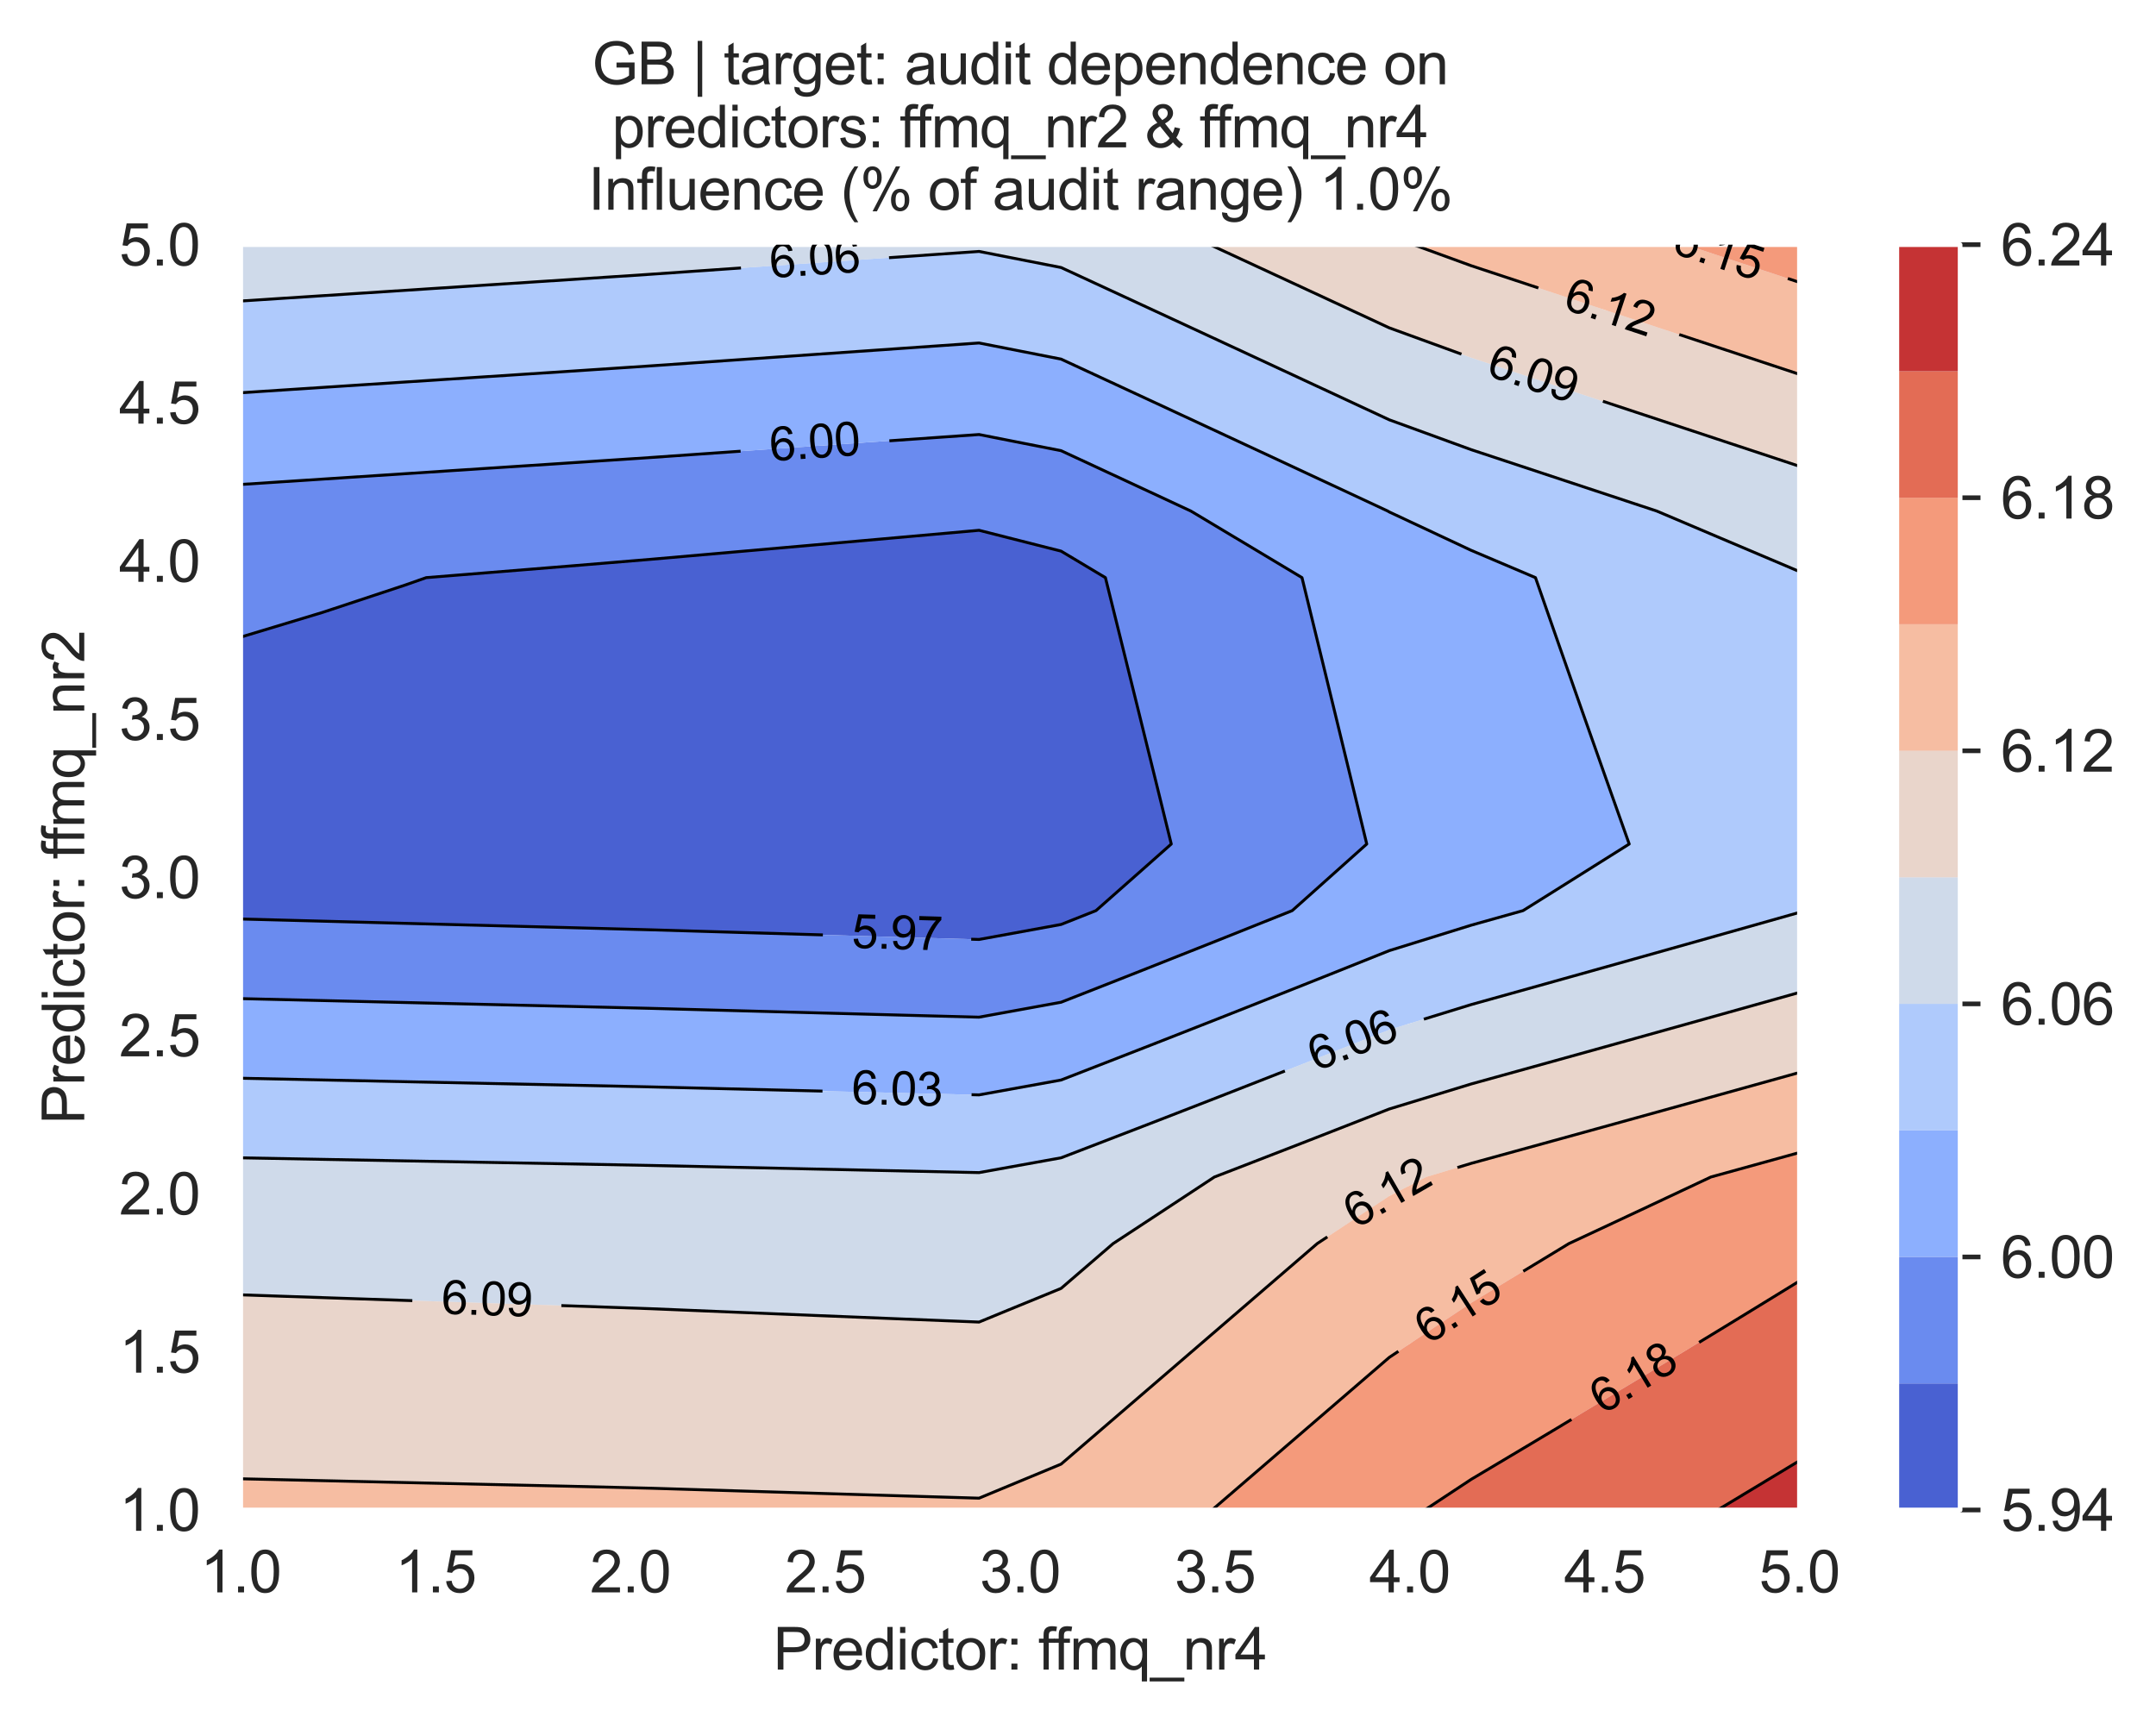 <?xml version="1.0" encoding="utf-8" standalone="no"?>
<!DOCTYPE svg PUBLIC "-//W3C//DTD SVG 1.1//EN"
  "http://www.w3.org/Graphics/SVG/1.1/DTD/svg11.dtd">
<svg xmlns:xlink="http://www.w3.org/1999/xlink" width="370.48pt" height="296.096pt" viewBox="0 0 370.48 296.096" xmlns="http://www.w3.org/2000/svg" version="1.1">
 <defs>
  <style type="text/css">*{stroke-linejoin: round; stroke-linecap: butt}</style>
 </defs>
 <g id="figure_1">
  <g id="patch_1">
   <path d="M 0 296.096 
L 370.48 296.096 
L 370.48 0 
L 0 0 
z
" style="fill: #ffffff"/>
  </g>
  <g id="axes_1">
   <g id="patch_2">
    <path d="M 41.367 259.483 
L 309.207 259.483 
L 309.207 42.043 
L 41.367 42.043 
z
" style="fill: #eaeaf2"/>
   </g>
   <g id="matplotlib.axis_1">
    <g id="xtick_1">
     <g id="line2d_1">
      <path d="M 41.367 259.483 
L 41.367 42.043 
" clip-path="url(#pe7b1272d16)" style="fill: none; stroke: #ffffff; stroke-width: 0.8; stroke-linecap: round"/>
     </g>
     <g id="text_1">
      <!-- 1.0 -->
      <g style="fill: #262626" transform="translate(34.417 273.641)scale(0.1 -0.1)">
       <defs>
        <path id="ArialMT-31" d="M 2384 0 
L 1822 0 
L 1822 3584 
Q 1619 3391 1289 3197 
Q 959 3003 697 2906 
L 697 3450 
Q 1169 3672 1522 3987 
Q 1875 4303 2022 4600 
L 2384 4600 
L 2384 0 
z
" transform="scale(0.016)"/>
        <path id="ArialMT-2e" d="M 581 0 
L 581 641 
L 1222 641 
L 1222 0 
L 581 0 
z
" transform="scale(0.016)"/>
        <path id="ArialMT-30" d="M 266 2259 
Q 266 3072 433 3567 
Q 600 4063 929 4331 
Q 1259 4600 1759 4600 
Q 2128 4600 2406 4451 
Q 2684 4303 2865 4023 
Q 3047 3744 3150 3342 
Q 3253 2941 3253 2259 
Q 3253 1453 3087 958 
Q 2922 463 2592 192 
Q 2263 -78 1759 -78 
Q 1097 -78 719 397 
Q 266 969 266 2259 
z
M 844 2259 
Q 844 1131 1108 757 
Q 1372 384 1759 384 
Q 2147 384 2411 759 
Q 2675 1134 2675 2259 
Q 2675 3391 2411 3762 
Q 2147 4134 1753 4134 
Q 1366 4134 1134 3806 
Q 844 3388 844 2259 
z
" transform="scale(0.016)"/>
       </defs>
       <use xlink:href="#ArialMT-31"/>
       <use xlink:href="#ArialMT-2e" x="55.615"/>
       <use xlink:href="#ArialMT-30" x="83.398"/>
      </g>
     </g>
    </g>
    <g id="xtick_2">
     <g id="line2d_2">
      <path d="M 74.847 259.483 
L 74.847 42.043 
" clip-path="url(#pe7b1272d16)" style="fill: none; stroke: #ffffff; stroke-width: 0.8; stroke-linecap: round"/>
     </g>
     <g id="text_2">
      <!-- 1.5 -->
      <g style="fill: #262626" transform="translate(67.897 273.641)scale(0.1 -0.1)">
       <defs>
        <path id="ArialMT-35" d="M 266 1200 
L 856 1250 
Q 922 819 1161 601 
Q 1400 384 1738 384 
Q 2144 384 2425 690 
Q 2706 997 2706 1503 
Q 2706 1984 2436 2262 
Q 2166 2541 1728 2541 
Q 1456 2541 1237 2417 
Q 1019 2294 894 2097 
L 366 2166 
L 809 4519 
L 3088 4519 
L 3088 3981 
L 1259 3981 
L 1013 2750 
Q 1425 3038 1878 3038 
Q 2478 3038 2890 2622 
Q 3303 2206 3303 1553 
Q 3303 931 2941 478 
Q 2500 -78 1738 -78 
Q 1113 -78 717 272 
Q 322 622 266 1200 
z
" transform="scale(0.016)"/>
       </defs>
       <use xlink:href="#ArialMT-31"/>
       <use xlink:href="#ArialMT-2e" x="55.615"/>
       <use xlink:href="#ArialMT-35" x="83.398"/>
      </g>
     </g>
    </g>
    <g id="xtick_3">
     <g id="line2d_3">
      <path d="M 108.327 259.483 
L 108.327 42.043 
" clip-path="url(#pe7b1272d16)" style="fill: none; stroke: #ffffff; stroke-width: 0.8; stroke-linecap: round"/>
     </g>
     <g id="text_3">
      <!-- 2.0 -->
      <g style="fill: #262626" transform="translate(101.377 273.641)scale(0.1 -0.1)">
       <defs>
        <path id="ArialMT-32" d="M 3222 541 
L 3222 0 
L 194 0 
Q 188 203 259 391 
Q 375 700 629 1000 
Q 884 1300 1366 1694 
Q 2113 2306 2375 2664 
Q 2638 3022 2638 3341 
Q 2638 3675 2398 3904 
Q 2159 4134 1775 4134 
Q 1369 4134 1125 3890 
Q 881 3647 878 3216 
L 300 3275 
Q 359 3922 746 4261 
Q 1134 4600 1788 4600 
Q 2447 4600 2831 4234 
Q 3216 3869 3216 3328 
Q 3216 3053 3103 2787 
Q 2991 2522 2730 2228 
Q 2469 1934 1863 1422 
Q 1356 997 1212 845 
Q 1069 694 975 541 
L 3222 541 
z
" transform="scale(0.016)"/>
       </defs>
       <use xlink:href="#ArialMT-32"/>
       <use xlink:href="#ArialMT-2e" x="55.615"/>
       <use xlink:href="#ArialMT-30" x="83.398"/>
      </g>
     </g>
    </g>
    <g id="xtick_4">
     <g id="line2d_4">
      <path d="M 141.807 259.483 
L 141.807 42.043 
" clip-path="url(#pe7b1272d16)" style="fill: none; stroke: #ffffff; stroke-width: 0.8; stroke-linecap: round"/>
     </g>
     <g id="text_4">
      <!-- 2.5 -->
      <g style="fill: #262626" transform="translate(134.857 273.641)scale(0.1 -0.1)">
       <use xlink:href="#ArialMT-32"/>
       <use xlink:href="#ArialMT-2e" x="55.615"/>
       <use xlink:href="#ArialMT-35" x="83.398"/>
      </g>
     </g>
    </g>
    <g id="xtick_5">
     <g id="line2d_5">
      <path d="M 175.287 259.483 
L 175.287 42.043 
" clip-path="url(#pe7b1272d16)" style="fill: none; stroke: #ffffff; stroke-width: 0.8; stroke-linecap: round"/>
     </g>
     <g id="text_5">
      <!-- 3.0 -->
      <g style="fill: #262626" transform="translate(168.337 273.641)scale(0.1 -0.1)">
       <defs>
        <path id="ArialMT-33" d="M 269 1209 
L 831 1284 
Q 928 806 1161 595 
Q 1394 384 1728 384 
Q 2125 384 2398 659 
Q 2672 934 2672 1341 
Q 2672 1728 2419 1979 
Q 2166 2231 1775 2231 
Q 1616 2231 1378 2169 
L 1441 2663 
Q 1497 2656 1531 2656 
Q 1891 2656 2178 2843 
Q 2466 3031 2466 3422 
Q 2466 3731 2256 3934 
Q 2047 4138 1716 4138 
Q 1388 4138 1169 3931 
Q 950 3725 888 3313 
L 325 3413 
Q 428 3978 793 4289 
Q 1159 4600 1703 4600 
Q 2078 4600 2393 4439 
Q 2709 4278 2876 4000 
Q 3044 3722 3044 3409 
Q 3044 3113 2884 2869 
Q 2725 2625 2413 2481 
Q 2819 2388 3044 2092 
Q 3269 1797 3269 1353 
Q 3269 753 2831 336 
Q 2394 -81 1725 -81 
Q 1122 -81 723 278 
Q 325 638 269 1209 
z
" transform="scale(0.016)"/>
       </defs>
       <use xlink:href="#ArialMT-33"/>
       <use xlink:href="#ArialMT-2e" x="55.615"/>
       <use xlink:href="#ArialMT-30" x="83.398"/>
      </g>
     </g>
    </g>
    <g id="xtick_6">
     <g id="line2d_6">
      <path d="M 208.767 259.483 
L 208.767 42.043 
" clip-path="url(#pe7b1272d16)" style="fill: none; stroke: #ffffff; stroke-width: 0.8; stroke-linecap: round"/>
     </g>
     <g id="text_6">
      <!-- 3.5 -->
      <g style="fill: #262626" transform="translate(201.817 273.641)scale(0.1 -0.1)">
       <use xlink:href="#ArialMT-33"/>
       <use xlink:href="#ArialMT-2e" x="55.615"/>
       <use xlink:href="#ArialMT-35" x="83.398"/>
      </g>
     </g>
    </g>
    <g id="xtick_7">
     <g id="line2d_7">
      <path d="M 242.247 259.483 
L 242.247 42.043 
" clip-path="url(#pe7b1272d16)" style="fill: none; stroke: #ffffff; stroke-width: 0.8; stroke-linecap: round"/>
     </g>
     <g id="text_7">
      <!-- 4.0 -->
      <g style="fill: #262626" transform="translate(235.297 273.641)scale(0.1 -0.1)">
       <defs>
        <path id="ArialMT-34" d="M 2069 0 
L 2069 1097 
L 81 1097 
L 81 1613 
L 2172 4581 
L 2631 4581 
L 2631 1613 
L 3250 1613 
L 3250 1097 
L 2631 1097 
L 2631 0 
L 2069 0 
z
M 2069 1613 
L 2069 3678 
L 634 1613 
L 2069 1613 
z
" transform="scale(0.016)"/>
       </defs>
       <use xlink:href="#ArialMT-34"/>
       <use xlink:href="#ArialMT-2e" x="55.615"/>
       <use xlink:href="#ArialMT-30" x="83.398"/>
      </g>
     </g>
    </g>
    <g id="xtick_8">
     <g id="line2d_8">
      <path d="M 275.727 259.483 
L 275.727 42.043 
" clip-path="url(#pe7b1272d16)" style="fill: none; stroke: #ffffff; stroke-width: 0.8; stroke-linecap: round"/>
     </g>
     <g id="text_8">
      <!-- 4.5 -->
      <g style="fill: #262626" transform="translate(268.777 273.641)scale(0.1 -0.1)">
       <use xlink:href="#ArialMT-34"/>
       <use xlink:href="#ArialMT-2e" x="55.615"/>
       <use xlink:href="#ArialMT-35" x="83.398"/>
      </g>
     </g>
    </g>
    <g id="xtick_9">
     <g id="line2d_9">
      <path d="M 309.207 259.483 
L 309.207 42.043 
" clip-path="url(#pe7b1272d16)" style="fill: none; stroke: #ffffff; stroke-width: 0.8; stroke-linecap: round"/>
     </g>
     <g id="text_9">
      <!-- 5.0 -->
      <g style="fill: #262626" transform="translate(302.257 273.641)scale(0.1 -0.1)">
       <use xlink:href="#ArialMT-35"/>
       <use xlink:href="#ArialMT-2e" x="55.615"/>
       <use xlink:href="#ArialMT-30" x="83.398"/>
      </g>
     </g>
    </g>
    <g id="text_10">
     <!-- Predictor: ffmq_nr4 -->
     <g style="fill: #262626" transform="translate(132.861 286.908)scale(0.1 -0.1)">
      <defs>
       <path id="ArialMT-50" d="M 494 0 
L 494 4581 
L 2222 4581 
Q 2678 4581 2919 4538 
Q 3256 4481 3484 4323 
Q 3713 4166 3852 3881 
Q 3991 3597 3991 3256 
Q 3991 2672 3619 2267 
Q 3247 1863 2275 1863 
L 1100 1863 
L 1100 0 
L 494 0 
z
M 1100 2403 
L 2284 2403 
Q 2872 2403 3119 2622 
Q 3366 2841 3366 3238 
Q 3366 3525 3220 3729 
Q 3075 3934 2838 4000 
Q 2684 4041 2272 4041 
L 1100 4041 
L 1100 2403 
z
" transform="scale(0.016)"/>
       <path id="ArialMT-72" d="M 416 0 
L 416 3319 
L 922 3319 
L 922 2816 
Q 1116 3169 1280 3281 
Q 1444 3394 1641 3394 
Q 1925 3394 2219 3213 
L 2025 2691 
Q 1819 2813 1613 2813 
Q 1428 2813 1281 2702 
Q 1134 2591 1072 2394 
Q 978 2094 978 1738 
L 978 0 
L 416 0 
z
" transform="scale(0.016)"/>
       <path id="ArialMT-65" d="M 2694 1069 
L 3275 997 
Q 3138 488 2766 206 
Q 2394 -75 1816 -75 
Q 1088 -75 661 373 
Q 234 822 234 1631 
Q 234 2469 665 2931 
Q 1097 3394 1784 3394 
Q 2450 3394 2872 2941 
Q 3294 2488 3294 1666 
Q 3294 1616 3291 1516 
L 816 1516 
Q 847 969 1125 678 
Q 1403 388 1819 388 
Q 2128 388 2347 550 
Q 2566 713 2694 1069 
z
M 847 1978 
L 2700 1978 
Q 2663 2397 2488 2606 
Q 2219 2931 1791 2931 
Q 1403 2931 1139 2672 
Q 875 2413 847 1978 
z
" transform="scale(0.016)"/>
       <path id="ArialMT-64" d="M 2575 0 
L 2575 419 
Q 2259 -75 1647 -75 
Q 1250 -75 917 144 
Q 584 363 401 755 
Q 219 1147 219 1656 
Q 219 2153 384 2558 
Q 550 2963 881 3178 
Q 1213 3394 1622 3394 
Q 1922 3394 2156 3267 
Q 2391 3141 2538 2938 
L 2538 4581 
L 3097 4581 
L 3097 0 
L 2575 0 
z
M 797 1656 
Q 797 1019 1065 703 
Q 1334 388 1700 388 
Q 2069 388 2326 689 
Q 2584 991 2584 1609 
Q 2584 2291 2321 2609 
Q 2059 2928 1675 2928 
Q 1300 2928 1048 2622 
Q 797 2316 797 1656 
z
" transform="scale(0.016)"/>
       <path id="ArialMT-69" d="M 425 3934 
L 425 4581 
L 988 4581 
L 988 3934 
L 425 3934 
z
M 425 0 
L 425 3319 
L 988 3319 
L 988 0 
L 425 0 
z
" transform="scale(0.016)"/>
       <path id="ArialMT-63" d="M 2588 1216 
L 3141 1144 
Q 3050 572 2676 248 
Q 2303 -75 1759 -75 
Q 1078 -75 664 370 
Q 250 816 250 1647 
Q 250 2184 428 2587 
Q 606 2991 970 3192 
Q 1334 3394 1763 3394 
Q 2303 3394 2647 3120 
Q 2991 2847 3088 2344 
L 2541 2259 
Q 2463 2594 2264 2762 
Q 2066 2931 1784 2931 
Q 1359 2931 1093 2626 
Q 828 2322 828 1663 
Q 828 994 1084 691 
Q 1341 388 1753 388 
Q 2084 388 2306 591 
Q 2528 794 2588 1216 
z
" transform="scale(0.016)"/>
       <path id="ArialMT-74" d="M 1650 503 
L 1731 6 
Q 1494 -44 1306 -44 
Q 1000 -44 831 53 
Q 663 150 594 308 
Q 525 466 525 972 
L 525 2881 
L 113 2881 
L 113 3319 
L 525 3319 
L 525 4141 
L 1084 4478 
L 1084 3319 
L 1650 3319 
L 1650 2881 
L 1084 2881 
L 1084 941 
Q 1084 700 1114 631 
Q 1144 563 1211 522 
Q 1278 481 1403 481 
Q 1497 481 1650 503 
z
" transform="scale(0.016)"/>
       <path id="ArialMT-6f" d="M 213 1659 
Q 213 2581 725 3025 
Q 1153 3394 1769 3394 
Q 2453 3394 2887 2945 
Q 3322 2497 3322 1706 
Q 3322 1066 3130 698 
Q 2938 331 2570 128 
Q 2203 -75 1769 -75 
Q 1072 -75 642 372 
Q 213 819 213 1659 
z
M 791 1659 
Q 791 1022 1069 705 
Q 1347 388 1769 388 
Q 2188 388 2466 706 
Q 2744 1025 2744 1678 
Q 2744 2294 2464 2611 
Q 2184 2928 1769 2928 
Q 1347 2928 1069 2612 
Q 791 2297 791 1659 
z
" transform="scale(0.016)"/>
       <path id="ArialMT-3a" d="M 578 2678 
L 578 3319 
L 1219 3319 
L 1219 2678 
L 578 2678 
z
M 578 0 
L 578 641 
L 1219 641 
L 1219 0 
L 578 0 
z
" transform="scale(0.016)"/>
       <path id="ArialMT-20" transform="scale(0.016)"/>
       <path id="ArialMT-66" d="M 556 0 
L 556 2881 
L 59 2881 
L 59 3319 
L 556 3319 
L 556 3672 
Q 556 4006 616 4169 
Q 697 4388 901 4523 
Q 1106 4659 1475 4659 
Q 1713 4659 2000 4603 
L 1916 4113 
Q 1741 4144 1584 4144 
Q 1328 4144 1222 4034 
Q 1116 3925 1116 3625 
L 1116 3319 
L 1763 3319 
L 1763 2881 
L 1116 2881 
L 1116 0 
L 556 0 
z
" transform="scale(0.016)"/>
       <path id="ArialMT-6d" d="M 422 0 
L 422 3319 
L 925 3319 
L 925 2853 
Q 1081 3097 1340 3245 
Q 1600 3394 1931 3394 
Q 2300 3394 2536 3241 
Q 2772 3088 2869 2813 
Q 3263 3394 3894 3394 
Q 4388 3394 4653 3120 
Q 4919 2847 4919 2278 
L 4919 0 
L 4359 0 
L 4359 2091 
Q 4359 2428 4304 2576 
Q 4250 2725 4106 2815 
Q 3963 2906 3769 2906 
Q 3419 2906 3187 2673 
Q 2956 2441 2956 1928 
L 2956 0 
L 2394 0 
L 2394 2156 
Q 2394 2531 2256 2718 
Q 2119 2906 1806 2906 
Q 1569 2906 1367 2781 
Q 1166 2656 1075 2415 
Q 984 2175 984 1722 
L 984 0 
L 422 0 
z
" transform="scale(0.016)"/>
       <path id="ArialMT-71" d="M 2538 -1272 
L 2538 353 
Q 2406 169 2170 47 
Q 1934 -75 1669 -75 
Q 1078 -75 651 397 
Q 225 869 225 1691 
Q 225 2191 398 2587 
Q 572 2984 901 3189 
Q 1231 3394 1625 3394 
Q 2241 3394 2594 2875 
L 2594 3319 
L 3100 3319 
L 3100 -1272 
L 2538 -1272 
z
M 803 1669 
Q 803 1028 1072 708 
Q 1341 388 1716 388 
Q 2075 388 2334 692 
Q 2594 997 2594 1619 
Q 2594 2281 2320 2615 
Q 2047 2950 1678 2950 
Q 1313 2950 1058 2639 
Q 803 2328 803 1669 
z
" transform="scale(0.016)"/>
       <path id="ArialMT-5f" d="M -97 -1272 
L -97 -866 
L 3631 -866 
L 3631 -1272 
L -97 -1272 
z
" transform="scale(0.016)"/>
       <path id="ArialMT-6e" d="M 422 0 
L 422 3319 
L 928 3319 
L 928 2847 
Q 1294 3394 1984 3394 
Q 2284 3394 2536 3286 
Q 2788 3178 2913 3003 
Q 3038 2828 3088 2588 
Q 3119 2431 3119 2041 
L 3119 0 
L 2556 0 
L 2556 2019 
Q 2556 2363 2490 2533 
Q 2425 2703 2258 2804 
Q 2091 2906 1866 2906 
Q 1506 2906 1245 2678 
Q 984 2450 984 1813 
L 984 0 
L 422 0 
z
" transform="scale(0.016)"/>
      </defs>
      <use xlink:href="#ArialMT-50"/>
      <use xlink:href="#ArialMT-72" x="66.699"/>
      <use xlink:href="#ArialMT-65" x="100"/>
      <use xlink:href="#ArialMT-64" x="155.615"/>
      <use xlink:href="#ArialMT-69" x="211.23"/>
      <use xlink:href="#ArialMT-63" x="233.447"/>
      <use xlink:href="#ArialMT-74" x="283.447"/>
      <use xlink:href="#ArialMT-6f" x="311.23"/>
      <use xlink:href="#ArialMT-72" x="366.846"/>
      <use xlink:href="#ArialMT-3a" x="400.146"/>
      <use xlink:href="#ArialMT-20" x="427.93"/>
      <use xlink:href="#ArialMT-66" x="455.713"/>
      <use xlink:href="#ArialMT-66" x="481.746"/>
      <use xlink:href="#ArialMT-6d" x="509.529"/>
      <use xlink:href="#ArialMT-71" x="592.83"/>
      <use xlink:href="#ArialMT-5f" x="648.445"/>
      <use xlink:href="#ArialMT-6e" x="704.061"/>
      <use xlink:href="#ArialMT-72" x="759.676"/>
      <use xlink:href="#ArialMT-34" x="792.977"/>
     </g>
    </g>
   </g>
   <g id="matplotlib.axis_2">
    <g id="ytick_1">
     <g id="line2d_10">
      <path d="M 41.367 259.483 
L 309.207 259.483 
" clip-path="url(#pe7b1272d16)" style="fill: none; stroke: #ffffff; stroke-width: 0.8; stroke-linecap: round"/>
     </g>
     <g id="text_11">
      <!-- 1.0 -->
      <g style="fill: #262626" transform="translate(20.467 263.062)scale(0.1 -0.1)">
       <use xlink:href="#ArialMT-31"/>
       <use xlink:href="#ArialMT-2e" x="55.615"/>
       <use xlink:href="#ArialMT-30" x="83.398"/>
      </g>
     </g>
    </g>
    <g id="ytick_2">
     <g id="line2d_11">
      <path d="M 41.367 232.303 
L 309.207 232.303 
" clip-path="url(#pe7b1272d16)" style="fill: none; stroke: #ffffff; stroke-width: 0.8; stroke-linecap: round"/>
     </g>
     <g id="text_12">
      <!-- 1.5 -->
      <g style="fill: #262626" transform="translate(20.467 235.882)scale(0.1 -0.1)">
       <use xlink:href="#ArialMT-31"/>
       <use xlink:href="#ArialMT-2e" x="55.615"/>
       <use xlink:href="#ArialMT-35" x="83.398"/>
      </g>
     </g>
    </g>
    <g id="ytick_3">
     <g id="line2d_12">
      <path d="M 41.367 205.123 
L 309.207 205.123 
" clip-path="url(#pe7b1272d16)" style="fill: none; stroke: #ffffff; stroke-width: 0.8; stroke-linecap: round"/>
     </g>
     <g id="text_13">
      <!-- 2.0 -->
      <g style="fill: #262626" transform="translate(20.467 208.702)scale(0.1 -0.1)">
       <use xlink:href="#ArialMT-32"/>
       <use xlink:href="#ArialMT-2e" x="55.615"/>
       <use xlink:href="#ArialMT-30" x="83.398"/>
      </g>
     </g>
    </g>
    <g id="ytick_4">
     <g id="line2d_13">
      <path d="M 41.367 177.943 
L 309.207 177.943 
" clip-path="url(#pe7b1272d16)" style="fill: none; stroke: #ffffff; stroke-width: 0.8; stroke-linecap: round"/>
     </g>
     <g id="text_14">
      <!-- 2.5 -->
      <g style="fill: #262626" transform="translate(20.467 181.522)scale(0.1 -0.1)">
       <use xlink:href="#ArialMT-32"/>
       <use xlink:href="#ArialMT-2e" x="55.615"/>
       <use xlink:href="#ArialMT-35" x="83.398"/>
      </g>
     </g>
    </g>
    <g id="ytick_5">
     <g id="line2d_14">
      <path d="M 41.367 150.763 
L 309.207 150.763 
" clip-path="url(#pe7b1272d16)" style="fill: none; stroke: #ffffff; stroke-width: 0.8; stroke-linecap: round"/>
     </g>
     <g id="text_15">
      <!-- 3.0 -->
      <g style="fill: #262626" transform="translate(20.467 154.342)scale(0.1 -0.1)">
       <use xlink:href="#ArialMT-33"/>
       <use xlink:href="#ArialMT-2e" x="55.615"/>
       <use xlink:href="#ArialMT-30" x="83.398"/>
      </g>
     </g>
    </g>
    <g id="ytick_6">
     <g id="line2d_15">
      <path d="M 41.367 123.583 
L 309.207 123.583 
" clip-path="url(#pe7b1272d16)" style="fill: none; stroke: #ffffff; stroke-width: 0.8; stroke-linecap: round"/>
     </g>
     <g id="text_16">
      <!-- 3.5 -->
      <g style="fill: #262626" transform="translate(20.467 127.162)scale(0.1 -0.1)">
       <use xlink:href="#ArialMT-33"/>
       <use xlink:href="#ArialMT-2e" x="55.615"/>
       <use xlink:href="#ArialMT-35" x="83.398"/>
      </g>
     </g>
    </g>
    <g id="ytick_7">
     <g id="line2d_16">
      <path d="M 41.367 96.403 
L 309.207 96.403 
" clip-path="url(#pe7b1272d16)" style="fill: none; stroke: #ffffff; stroke-width: 0.8; stroke-linecap: round"/>
     </g>
     <g id="text_17">
      <!-- 4.0 -->
      <g style="fill: #262626" transform="translate(20.467 99.982)scale(0.1 -0.1)">
       <use xlink:href="#ArialMT-34"/>
       <use xlink:href="#ArialMT-2e" x="55.615"/>
       <use xlink:href="#ArialMT-30" x="83.398"/>
      </g>
     </g>
    </g>
    <g id="ytick_8">
     <g id="line2d_17">
      <path d="M 41.367 69.223 
L 309.207 69.223 
" clip-path="url(#pe7b1272d16)" style="fill: none; stroke: #ffffff; stroke-width: 0.8; stroke-linecap: round"/>
     </g>
     <g id="text_18">
      <!-- 4.5 -->
      <g style="fill: #262626" transform="translate(20.467 72.802)scale(0.1 -0.1)">
       <use xlink:href="#ArialMT-34"/>
       <use xlink:href="#ArialMT-2e" x="55.615"/>
       <use xlink:href="#ArialMT-35" x="83.398"/>
      </g>
     </g>
    </g>
    <g id="ytick_9">
     <g id="line2d_18">
      <path d="M 41.367 42.043 
L 309.207 42.043 
" clip-path="url(#pe7b1272d16)" style="fill: none; stroke: #ffffff; stroke-width: 0.8; stroke-linecap: round"/>
     </g>
     <g id="text_19">
      <!-- 5.0 -->
      <g style="fill: #262626" transform="translate(20.467 45.622)scale(0.1 -0.1)">
       <use xlink:href="#ArialMT-35"/>
       <use xlink:href="#ArialMT-2e" x="55.615"/>
       <use xlink:href="#ArialMT-30" x="83.398"/>
      </g>
     </g>
    </g>
    <g id="text_20">
     <!-- Predictor: ffmq_nr2 -->
     <g style="fill: #262626" transform="translate(14.48 193.19)rotate(-90)scale(0.1 -0.1)">
      <use xlink:href="#ArialMT-50"/>
      <use xlink:href="#ArialMT-72" x="66.699"/>
      <use xlink:href="#ArialMT-65" x="100"/>
      <use xlink:href="#ArialMT-64" x="155.615"/>
      <use xlink:href="#ArialMT-69" x="211.23"/>
      <use xlink:href="#ArialMT-63" x="233.447"/>
      <use xlink:href="#ArialMT-74" x="283.447"/>
      <use xlink:href="#ArialMT-6f" x="311.23"/>
      <use xlink:href="#ArialMT-72" x="366.846"/>
      <use xlink:href="#ArialMT-3a" x="400.146"/>
      <use xlink:href="#ArialMT-20" x="427.93"/>
      <use xlink:href="#ArialMT-66" x="455.713"/>
      <use xlink:href="#ArialMT-66" x="481.746"/>
      <use xlink:href="#ArialMT-6d" x="509.529"/>
      <use xlink:href="#ArialMT-71" x="592.83"/>
      <use xlink:href="#ArialMT-5f" x="648.445"/>
      <use xlink:href="#ArialMT-6e" x="704.061"/>
      <use xlink:href="#ArialMT-72" x="759.676"/>
      <use xlink:href="#ArialMT-32" x="792.977"/>
     </g>
    </g>
   </g>
   <g id="PathCollection_1">
    <path d="M 55.464 158.298 
L 69.561 158.669 
L 83.658 159.038 
L 97.755 159.405 
L 111.851 159.783 
L 125.948 160.201 
L 140.045 160.616 
L 154.142 161.029 
L 168.239 161.44 
L 182.336 158.862 
L 188.331 156.485 
L 196.432 149.329 
L 201.268 145.041 
L 198.451 133.597 
L 196.432 125.418 
L 195.626 122.153 
L 192.793 110.708 
L 189.952 99.264 
L 182.336 94.709 
L 168.239 91.129 
L 154.142 92.385 
L 140.045 93.633 
L 125.948 94.876 
L 111.851 96.112 
L 97.755 97.281 
L 83.658 98.424 
L 73.245 99.264 
L 69.561 100.558 
L 55.464 105.225 
L 41.367 109.483 
L 41.367 110.708 
L 41.367 122.153 
L 41.367 133.597 
L 41.367 145.041 
L 41.367 156.485 
L 41.367 157.926 
z
" clip-path="url(#pe7b1272d16)" style="fill: #4961d2"/>
   </g>
   <g id="PathCollection_2">
    <path d="M 55.464 171.942 
L 69.561 172.276 
L 83.658 172.608 
L 97.755 172.939 
L 111.851 173.281 
L 125.948 173.663 
L 140.045 174.042 
L 154.142 174.42 
L 168.239 174.795 
L 182.336 172.229 
L 193.279 167.929 
L 196.432 166.685 
L 210.529 161.093 
L 222.05 156.485 
L 224.626 154.19 
L 234.859 145.041 
L 232.088 133.597 
L 229.31 122.153 
L 226.524 110.708 
L 224.626 102.933 
L 223.73 99.264 
L 210.529 91.35 
L 204.631 87.82 
L 196.432 84.002 
L 182.336 77.449 
L 176.891 76.376 
L 168.239 74.67 
L 154.142 75.656 
L 143.859 76.376 
L 140.045 76.643 
L 125.948 77.629 
L 111.851 78.617 
L 97.755 79.556 
L 83.658 80.48 
L 69.561 81.405 
L 55.464 82.33 
L 41.367 83.255 
L 41.367 87.82 
L 41.367 99.264 
L 41.367 109.483 
L 55.464 105.225 
L 69.561 100.558 
L 73.245 99.264 
L 83.658 98.424 
L 97.755 97.281 
L 111.851 96.112 
L 125.948 94.876 
L 140.045 93.633 
L 154.142 92.385 
L 168.239 91.129 
L 182.336 94.709 
L 189.952 99.264 
L 192.793 110.708 
L 195.626 122.153 
L 196.432 125.418 
L 198.451 133.597 
L 201.268 145.041 
L 196.432 149.329 
L 188.331 156.485 
L 182.336 158.862 
L 168.239 161.44 
L 154.142 161.029 
L 140.045 160.616 
L 125.948 160.201 
L 111.851 159.783 
L 97.755 159.405 
L 83.658 159.038 
L 69.561 158.669 
L 55.464 158.298 
L 41.367 157.926 
L 41.367 167.929 
L 41.367 171.606 
z
" clip-path="url(#pe7b1272d16)" style="fill: #6a8bef"/>
   </g>
   <g id="PathCollection_3">
    <path d="M 55.464 185.585 
L 69.561 185.882 
L 83.658 186.178 
L 97.755 186.472 
L 111.851 186.779 
L 125.948 187.124 
L 140.045 187.468 
L 154.142 187.81 
L 168.239 188.15 
L 182.336 185.595 
L 196.432 180.111 
L 198.318 179.374 
L 210.529 174.578 
L 224.626 168.996 
L 227.304 167.929 
L 238.723 163.363 
L 252.82 158.985 
L 261.718 156.485 
L 266.917 153.233 
L 279.958 145.041 
L 275.899 133.597 
L 271.861 122.153 
L 267.845 110.708 
L 266.917 108.052 
L 263.852 99.264 
L 252.82 94.581 
L 238.723 87.974 
L 238.466 87.82 
L 224.626 81.363 
L 213.918 76.376 
L 210.529 74.799 
L 196.432 68.248 
L 189.284 64.932 
L 182.336 61.711 
L 168.239 58.939 
L 154.142 59.921 
L 140.045 60.904 
L 125.948 61.887 
L 111.851 62.871 
L 97.755 63.807 
L 83.658 64.728 
L 80.544 64.932 
L 69.561 65.649 
L 55.464 66.571 
L 41.367 67.493 
L 41.367 76.376 
L 41.367 83.255 
L 55.464 82.33 
L 69.561 81.405 
L 83.658 80.48 
L 97.755 79.556 
L 111.851 78.617 
L 125.948 77.629 
L 140.045 76.643 
L 143.859 76.376 
L 154.142 75.656 
L 168.239 74.67 
L 176.891 76.376 
L 182.336 77.449 
L 196.432 84.002 
L 204.631 87.82 
L 210.529 91.35 
L 223.73 99.264 
L 224.626 102.933 
L 226.524 110.708 
L 229.31 122.153 
L 232.088 133.597 
L 234.859 145.041 
L 224.626 154.19 
L 222.05 156.485 
L 210.529 161.093 
L 196.432 166.685 
L 193.279 167.929 
L 182.336 172.229 
L 168.239 174.795 
L 154.142 174.42 
L 140.045 174.042 
L 125.948 173.663 
L 111.851 173.281 
L 97.755 172.939 
L 83.658 172.608 
L 69.561 172.276 
L 55.464 171.942 
L 41.367 171.606 
L 41.367 179.374 
L 41.367 185.286 
z
" clip-path="url(#pe7b1272d16)" style="fill: #8caffe"/>
   </g>
   <g id="PathCollection_4">
    <path d="M 55.464 199.229 
L 69.561 199.489 
L 83.658 199.748 
L 97.755 200.006 
L 111.851 200.276 
L 125.948 200.586 
L 140.045 200.894 
L 154.142 201.2 
L 168.239 201.505 
L 182.336 198.962 
L 196.432 193.537 
L 203.451 190.818 
L 210.529 188.063 
L 224.626 182.541 
L 232.656 179.374 
L 238.723 176.97 
L 252.82 172.628 
L 266.917 168.692 
L 269.642 167.929 
L 281.014 164.74 
L 295.11 160.772 
L 309.207 156.787 
L 309.207 156.485 
L 309.207 145.041 
L 309.207 133.597 
L 309.207 122.153 
L 309.207 110.708 
L 309.207 99.264 
L 309.207 98.22 
L 295.11 92.242 
L 284.69 87.82 
L 281.014 86.604 
L 266.917 81.941 
L 252.82 77.278 
L 250.346 76.376 
L 238.723 72.138 
L 224.626 65.577 
L 223.239 64.932 
L 210.529 59.029 
L 198.576 53.487 
L 196.432 52.494 
L 182.336 45.973 
L 168.239 43.207 
L 154.142 44.186 
L 140.045 45.165 
L 125.948 46.145 
L 111.851 47.126 
L 97.755 48.058 
L 83.658 48.976 
L 69.561 49.893 
L 55.464 50.812 
L 41.367 51.73 
L 41.367 53.487 
L 41.367 64.932 
L 41.367 67.493 
L 55.464 66.571 
L 69.561 65.649 
L 80.544 64.932 
L 83.658 64.728 
L 97.755 63.807 
L 111.851 62.871 
L 125.948 61.887 
L 140.045 60.904 
L 154.142 59.921 
L 168.239 58.939 
L 182.336 61.711 
L 189.284 64.932 
L 196.432 68.248 
L 210.529 74.799 
L 213.918 76.376 
L 224.626 81.363 
L 238.466 87.82 
L 238.723 87.974 
L 252.82 94.581 
L 263.852 99.264 
L 266.917 108.052 
L 267.845 110.708 
L 271.861 122.153 
L 275.899 133.597 
L 279.958 145.041 
L 266.917 153.233 
L 261.718 156.485 
L 252.82 158.985 
L 238.723 163.363 
L 227.304 167.929 
L 224.626 168.996 
L 210.529 174.578 
L 198.318 179.374 
L 196.432 180.111 
L 182.336 185.595 
L 168.239 188.15 
L 154.142 187.81 
L 140.045 187.468 
L 125.948 187.124 
L 111.851 186.779 
L 97.755 186.472 
L 83.658 186.178 
L 69.561 185.882 
L 55.464 185.585 
L 41.367 185.286 
L 41.367 190.818 
L 41.367 198.966 
z
" clip-path="url(#pe7b1272d16)" style="fill: #afcafc"/>
   </g>
   <g id="PathCollection_5">
    <path d="M 125.948 225.476 
L 140.045 226.052 
L 154.142 226.623 
L 168.239 227.188 
L 173.195 225.15 
L 182.336 221.401 
L 191.272 213.706 
L 196.432 210.32 
L 208.679 202.262 
L 210.529 201.549 
L 224.626 196.087 
L 238.106 190.818 
L 238.723 190.576 
L 252.82 186.27 
L 266.917 182.363 
L 277.661 179.374 
L 281.014 178.439 
L 295.11 174.499 
L 309.207 170.543 
L 309.207 167.929 
L 309.207 156.787 
L 295.11 160.772 
L 281.014 164.74 
L 269.642 167.929 
L 266.917 168.692 
L 252.82 172.628 
L 238.723 176.97 
L 232.656 179.374 
L 224.626 182.541 
L 210.529 188.063 
L 203.451 190.818 
L 196.432 193.537 
L 182.336 198.962 
L 168.239 201.505 
L 154.142 201.2 
L 140.045 200.894 
L 125.948 200.586 
L 111.851 200.276 
L 97.755 200.006 
L 83.658 199.748 
L 69.561 199.489 
L 55.464 199.229 
L 41.367 198.966 
L 41.367 202.262 
L 41.367 213.706 
L 41.367 222.508 
L 55.464 222.989 
L 69.561 223.464 
L 83.658 223.935 
L 97.755 224.401 
L 111.851 224.894 
L 118.047 225.15 
z
" clip-path="url(#pe7b1272d16)" style="fill: #cfdaea"/>
    <path d="M 295.11 92.242 
L 309.207 98.22 
L 309.207 87.82 
L 309.207 80.126 
L 297.869 76.376 
L 295.11 75.463 
L 281.014 70.8 
L 266.917 66.136 
L 263.275 64.932 
L 252.82 61.472 
L 238.723 56.336 
L 232.592 53.487 
L 224.626 49.79 
L 210.529 43.259 
L 207.903 42.043 
L 196.432 42.043 
L 182.336 42.043 
L 168.239 42.043 
L 154.142 42.043 
L 140.045 42.043 
L 125.948 42.043 
L 111.851 42.043 
L 97.755 42.043 
L 83.658 42.043 
L 69.561 42.043 
L 55.464 42.043 
L 41.367 42.043 
L 41.367 51.73 
L 55.464 50.812 
L 69.561 49.893 
L 83.658 48.976 
L 97.755 48.058 
L 111.851 47.126 
L 125.948 46.145 
L 140.045 45.165 
L 154.142 44.186 
L 168.239 43.207 
L 182.336 45.973 
L 196.432 52.494 
L 198.576 53.487 
L 210.529 59.029 
L 223.239 64.932 
L 224.626 65.577 
L 238.723 72.138 
L 250.346 76.376 
L 252.82 77.278 
L 266.917 81.941 
L 281.014 86.604 
L 284.69 87.82 
z
" clip-path="url(#pe7b1272d16)" style="fill: #cfdaea"/>
   </g>
   <g id="PathCollection_6">
    <path d="M 55.464 254.444 
L 69.561 254.766 
L 83.658 255.084 
L 97.755 255.399 
L 111.851 255.743 
L 125.948 256.176 
L 140.045 256.605 
L 154.142 257.03 
L 168.239 257.452 
L 182.336 251.598 
L 186.473 248.039 
L 196.432 239.467 
L 199.77 236.595 
L 210.529 227.329 
L 213.059 225.15 
L 224.626 215.184 
L 226.341 213.706 
L 238.723 205.53 
L 245.071 202.262 
L 252.82 199.913 
L 266.917 196.033 
L 281.014 192.138 
L 285.778 190.818 
L 295.11 188.226 
L 309.207 184.299 
L 309.207 179.374 
L 309.207 170.543 
L 295.11 174.499 
L 281.014 178.439 
L 277.661 179.374 
L 266.917 182.363 
L 252.82 186.27 
L 238.723 190.576 
L 238.106 190.818 
L 224.626 196.087 
L 210.529 201.549 
L 208.679 202.262 
L 196.432 210.32 
L 191.272 213.706 
L 182.336 221.401 
L 173.195 225.15 
L 168.239 227.188 
L 154.142 226.623 
L 140.045 226.052 
L 125.948 225.476 
L 118.047 225.15 
L 111.851 224.894 
L 97.755 224.401 
L 83.658 223.935 
L 69.561 223.464 
L 55.464 222.989 
L 41.367 222.508 
L 41.367 225.15 
L 41.367 236.595 
L 41.367 248.039 
L 41.367 254.12 
z
" clip-path="url(#pe7b1272d16)" style="fill: #e9d5cb"/>
    <path d="M 309.207 80.126 
L 309.207 76.376 
L 309.207 64.932 
L 309.207 64.324 
L 295.11 59.66 
L 281.014 54.996 
L 276.453 53.487 
L 266.917 50.332 
L 252.82 45.667 
L 242.87 42.043 
L 238.723 42.043 
L 224.626 42.043 
L 210.529 42.043 
L 207.903 42.043 
L 210.529 43.259 
L 224.626 49.79 
L 232.592 53.487 
L 238.723 56.336 
L 252.82 61.472 
L 263.275 64.932 
L 266.917 66.136 
L 281.014 70.8 
L 295.11 75.463 
L 297.869 76.376 
z
" clip-path="url(#pe7b1272d16)" style="fill: #e9d5cb"/>
   </g>
   <g id="PathCollection_7">
    <path d="M 55.464 259.483 
L 69.561 259.483 
L 83.658 259.483 
L 97.755 259.483 
L 111.851 259.483 
L 125.948 259.483 
L 140.045 259.483 
L 154.142 259.483 
L 168.239 259.483 
L 182.336 259.483 
L 196.432 259.483 
L 208.277 259.483 
L 210.529 257.544 
L 221.571 248.039 
L 224.626 245.408 
L 234.858 236.595 
L 238.723 233.265 
L 250.908 225.15 
L 252.82 223.873 
L 266.917 215.333 
L 269.589 213.706 
L 281.014 208.366 
L 293.993 202.262 
L 295.11 201.954 
L 309.207 198.055 
L 309.207 190.818 
L 309.207 184.299 
L 295.11 188.226 
L 285.778 190.818 
L 281.014 192.138 
L 266.917 196.033 
L 252.82 199.913 
L 245.071 202.262 
L 238.723 205.53 
L 226.341 213.706 
L 224.626 215.184 
L 213.059 225.15 
L 210.529 227.329 
L 199.77 236.595 
L 196.432 239.467 
L 186.473 248.039 
L 182.336 251.598 
L 168.239 257.452 
L 154.142 257.03 
L 140.045 256.605 
L 125.948 256.176 
L 111.851 255.743 
L 97.755 255.399 
L 83.658 255.084 
L 69.561 254.766 
L 55.464 254.444 
L 41.367 254.12 
L 41.367 259.483 
z
" clip-path="url(#pe7b1272d16)" style="fill: #f6bda2"/>
    <path d="M 281.014 54.996 
L 295.11 59.66 
L 309.207 64.324 
L 309.207 53.487 
L 309.207 48.521 
L 295.11 43.857 
L 289.628 42.043 
L 281.014 42.043 
L 266.917 42.043 
L 252.82 42.043 
L 242.87 42.043 
L 252.82 45.667 
L 266.917 50.332 
L 276.453 53.487 
z
" clip-path="url(#pe7b1272d16)" style="fill: #f6bda2"/>
   </g>
   <g id="PathCollection_8">
    <path d="M 210.529 259.483 
L 224.626 259.483 
L 238.723 259.483 
L 244.827 259.483 
L 252.82 254.209 
L 263.18 248.039 
L 266.917 245.804 
L 281.014 237.325 
L 282.221 236.595 
L 295.11 228.769 
L 301.035 225.15 
L 309.207 220.136 
L 309.207 213.706 
L 309.207 202.262 
L 309.207 198.055 
L 295.11 201.954 
L 293.993 202.262 
L 281.014 208.366 
L 269.589 213.706 
L 266.917 215.333 
L 252.82 223.873 
L 250.908 225.15 
L 238.723 233.265 
L 234.858 236.595 
L 224.626 245.408 
L 221.571 248.039 
L 210.529 257.544 
L 208.277 259.483 
z
" clip-path="url(#pe7b1272d16)" style="fill: #f49a7b"/>
    <path d="M 295.11 43.857 
L 309.207 48.521 
L 309.207 42.043 
L 295.11 42.043 
L 289.628 42.043 
z
" clip-path="url(#pe7b1272d16)" style="fill: #f49a7b"/>
   </g>
   <g id="PathCollection_9">
    <path d="M 252.82 259.483 
L 266.917 259.483 
L 281.014 259.483 
L 295.11 259.483 
L 295.161 259.483 
L 309.207 251.019 
L 309.207 248.039 
L 309.207 236.595 
L 309.207 225.15 
L 309.207 220.136 
L 301.035 225.15 
L 295.11 228.769 
L 282.221 236.595 
L 281.014 237.325 
L 266.917 245.804 
L 263.18 248.039 
L 252.82 254.209 
L 244.827 259.483 
z
" clip-path="url(#pe7b1272d16)" style="fill: #e36c55"/>
   </g>
   <g id="PathCollection_10">
    <path d="M 309.207 259.483 
L 309.207 251.019 
L 295.161 259.483 
z
" clip-path="url(#pe7b1272d16)" style="fill: #c53334"/>
   </g>
   <g id="PathCollection_11"/>
   <g id="PathCollection_12">
    <path d="M 41.367 109.483 
L 55.464 105.225 
L 69.561 100.558 
L 73.245 99.264 
L 83.658 98.424 
L 97.755 97.281 
L 111.851 96.112 
L 125.948 94.876 
L 140.045 93.633 
L 154.142 92.385 
L 168.239 91.129 
L 182.336 94.709 
L 189.952 99.264 
L 192.793 110.708 
L 195.626 122.153 
L 196.432 125.418 
L 198.451 133.597 
L 201.268 145.041 
L 196.432 149.329 
L 188.331 156.485 
L 182.336 158.862 
L 168.239 161.44 
L 166.887 161.401 
" clip-path="url(#pe7b1272d16)" style="fill: none; stroke: #000000; stroke-width: 0.5"/>
    <path d="M 141.397 160.656 
L 140.045 160.616 
L 125.948 160.201 
L 111.851 159.783 
L 97.755 159.405 
L 83.658 159.038 
L 69.561 158.669 
L 55.464 158.298 
L 41.367 157.926 
" clip-path="url(#pe7b1272d16)" style="fill: none; stroke: #000000; stroke-width: 0.5"/>
   </g>
   <g id="PathCollection_13">
    <path d="M 41.367 83.255 
L 55.464 82.33 
L 69.561 81.405 
L 83.658 80.48 
L 97.755 79.556 
L 111.851 78.617 
L 125.948 77.629 
L 127.264 77.537 
" clip-path="url(#pe7b1272d16)" style="fill: none; stroke: #000000; stroke-width: 0.5"/>
    <path d="M 152.826 75.748 
L 154.142 75.656 
L 168.239 74.67 
L 176.891 76.376 
L 182.336 77.449 
L 196.432 84.002 
L 204.631 87.82 
L 210.529 91.35 
L 223.73 99.264 
L 224.626 102.933 
L 226.524 110.708 
L 229.31 122.153 
L 232.088 133.597 
L 234.859 145.041 
L 224.626 154.19 
L 222.05 156.485 
L 210.529 161.093 
L 196.432 166.685 
L 193.279 167.929 
L 182.336 172.229 
L 168.239 174.795 
L 154.142 174.42 
L 140.045 174.042 
L 125.948 173.663 
L 111.851 173.281 
L 97.755 172.939 
L 83.658 172.608 
L 69.561 172.276 
L 55.464 171.942 
L 41.367 171.606 
" clip-path="url(#pe7b1272d16)" style="fill: none; stroke: #000000; stroke-width: 0.5"/>
   </g>
   <g id="PathCollection_14">
    <path d="M 41.367 67.493 
L 55.464 66.571 
L 69.561 65.649 
L 80.544 64.932 
L 83.658 64.728 
L 97.755 63.807 
L 111.851 62.871 
L 125.948 61.887 
L 140.045 60.904 
L 154.142 59.921 
L 168.239 58.939 
L 182.336 61.711 
L 189.284 64.932 
L 196.432 68.248 
L 210.529 74.799 
L 213.918 76.376 
L 224.626 81.363 
L 238.466 87.82 
L 238.723 87.974 
L 252.82 94.581 
L 263.852 99.264 
L 266.917 108.052 
L 267.845 110.708 
L 271.861 122.153 
L 275.899 133.597 
L 279.958 145.041 
L 266.917 153.233 
L 261.718 156.485 
L 252.82 158.985 
L 238.723 163.363 
L 227.304 167.929 
L 224.626 168.996 
L 210.529 174.578 
L 198.318 179.374 
L 196.432 180.111 
L 182.336 185.595 
L 168.239 188.15 
L 166.951 188.119 
" clip-path="url(#pe7b1272d16)" style="fill: none; stroke: #000000; stroke-width: 0.5"/>
    <path d="M 141.333 187.499 
L 140.045 187.468 
L 125.948 187.124 
L 111.851 186.779 
L 97.755 186.472 
L 83.658 186.178 
L 69.561 185.882 
L 55.464 185.585 
L 41.367 185.286 
" clip-path="url(#pe7b1272d16)" style="fill: none; stroke: #000000; stroke-width: 0.5"/>
   </g>
   <g id="PathCollection_15">
    <path d="M 309.207 156.787 
L 295.11 160.772 
L 281.014 164.74 
L 269.642 167.929 
L 266.917 168.692 
L 252.82 172.628 
L 244.671 175.138 
" clip-path="url(#pe7b1272d16)" style="fill: none; stroke: #000000; stroke-width: 0.5"/>
    <path d="M 220.792 184.043 
L 210.529 188.063 
L 203.451 190.818 
L 196.432 193.537 
L 182.336 198.962 
L 168.239 201.505 
L 154.142 201.2 
L 140.045 200.894 
L 125.948 200.586 
L 111.851 200.276 
L 97.755 200.006 
L 83.658 199.748 
L 69.561 199.489 
L 55.464 199.229 
L 41.367 198.966 
" clip-path="url(#pe7b1272d16)" style="fill: none; stroke: #000000; stroke-width: 0.5"/>
    <path d="M 41.367 51.73 
L 55.464 50.812 
L 69.561 49.893 
L 83.658 48.976 
L 97.755 48.058 
L 111.851 47.126 
L 125.948 46.145 
L 127.326 46.05 
" clip-path="url(#pe7b1272d16)" style="fill: none; stroke: #000000; stroke-width: 0.5"/>
    <path d="M 152.764 44.282 
L 154.142 44.186 
L 168.239 43.207 
L 182.336 45.973 
L 196.432 52.494 
L 198.576 53.487 
L 210.529 59.029 
L 223.239 64.932 
L 224.626 65.577 
L 238.723 72.138 
L 250.346 76.376 
L 252.82 77.278 
L 266.917 81.941 
L 281.014 86.604 
L 284.69 87.82 
L 295.11 92.242 
L 309.207 98.22 
" clip-path="url(#pe7b1272d16)" style="fill: none; stroke: #000000; stroke-width: 0.5"/>
   </g>
   <g id="PathCollection_16">
    <path d="M 309.207 170.543 
L 295.11 174.499 
L 281.014 178.439 
L 277.661 179.374 
L 266.917 182.363 
L 252.82 186.27 
L 238.723 190.576 
L 238.106 190.818 
L 224.626 196.087 
L 210.529 201.549 
L 208.679 202.262 
L 196.432 210.32 
L 191.272 213.706 
L 182.336 221.401 
L 173.195 225.15 
L 168.239 227.188 
L 154.142 226.623 
L 140.045 226.052 
L 125.948 225.476 
L 118.047 225.15 
L 111.851 224.894 
L 97.755 224.401 
L 96.463 224.358 
" clip-path="url(#pe7b1272d16)" style="fill: none; stroke: #000000; stroke-width: 0.5"/>
    <path d="M 70.852 223.507 
L 69.561 223.464 
L 55.464 222.989 
L 41.367 222.508 
" clip-path="url(#pe7b1272d16)" style="fill: none; stroke: #000000; stroke-width: 0.5"/>
    <path d="M 207.903 42.043 
L 210.529 43.259 
L 224.626 49.79 
L 232.592 53.487 
L 238.723 56.336 
L 251.129 60.856 
" clip-path="url(#pe7b1272d16)" style="fill: none; stroke: #000000; stroke-width: 0.5"/>
    <path d="M 275.439 68.956 
L 281.014 70.8 
L 295.11 75.463 
L 297.869 76.376 
L 309.207 80.126 
" clip-path="url(#pe7b1272d16)" style="fill: none; stroke: #000000; stroke-width: 0.5"/>
   </g>
   <g id="PathCollection_17">
    <path d="M 309.207 184.299 
L 295.11 188.226 
L 285.778 190.818 
L 281.014 192.138 
L 266.917 196.033 
L 252.82 199.913 
L 250.44 200.634 
" clip-path="url(#pe7b1272d16)" style="fill: none; stroke: #000000; stroke-width: 0.5"/>
    <path d="M 228.083 212.555 
L 226.341 213.706 
L 224.626 215.184 
L 213.059 225.15 
L 210.529 227.329 
L 199.77 236.595 
L 196.432 239.467 
L 186.473 248.039 
L 182.336 251.598 
L 168.239 257.452 
L 154.142 257.03 
L 140.045 256.605 
L 125.948 256.176 
L 111.851 255.743 
L 97.755 255.399 
L 83.658 255.084 
L 69.561 254.766 
L 55.464 254.444 
L 41.367 254.12 
" clip-path="url(#pe7b1272d16)" style="fill: none; stroke: #000000; stroke-width: 0.5"/>
    <path d="M 242.87 42.043 
L 252.82 45.667 
L 264.349 49.482 
" clip-path="url(#pe7b1272d16)" style="fill: none; stroke: #000000; stroke-width: 0.5"/>
    <path d="M 288.558 57.492 
L 295.11 59.66 
L 309.207 64.324 
" clip-path="url(#pe7b1272d16)" style="fill: none; stroke: #000000; stroke-width: 0.5"/>
   </g>
   <g id="PathCollection_18">
    <path d="M 309.207 198.055 
L 295.11 201.954 
L 293.993 202.262 
L 281.014 208.366 
L 269.589 213.706 
L 266.917 215.333 
L 261.758 218.458 
" clip-path="url(#pe7b1272d16)" style="fill: none; stroke: #000000; stroke-width: 0.5"/>
    <path d="M 240.295 232.218 
L 238.723 233.265 
L 234.858 236.595 
L 224.626 245.408 
L 221.571 248.039 
L 210.529 257.544 
L 208.277 259.483 
" clip-path="url(#pe7b1272d16)" style="fill: none; stroke: #000000; stroke-width: 0.5"/>
    <path d="M 307.215 47.862 
L 309.207 48.521 
" clip-path="url(#pe7b1272d16)" style="fill: none; stroke: #000000; stroke-width: 0.5"/>
   </g>
   <g id="PathCollection_19">
    <path d="M 309.207 220.136 
L 301.035 225.15 
L 295.11 228.769 
L 291.967 230.678 
" clip-path="url(#pe7b1272d16)" style="fill: none; stroke: #000000; stroke-width: 0.5"/>
    <path d="M 270.034 243.929 
L 266.917 245.804 
L 263.18 248.039 
L 252.82 254.209 
L 244.827 259.483 
" clip-path="url(#pe7b1272d16)" style="fill: none; stroke: #000000; stroke-width: 0.5"/>
   </g>
   <g id="PathCollection_20">
    <path d="M 309.207 251.019 
L 295.161 259.483 
" clip-path="url(#pe7b1272d16)" style="fill: none; stroke: #000000; stroke-width: 0.5"/>
   </g>
   <g id="PathCollection_21"/>
   <g id="patch_3">
    <path d="M 41.367 259.483 
L 41.367 42.043 
" style="fill: none; stroke: #ffffff; stroke-width: 0.8; stroke-linejoin: miter; stroke-linecap: square"/>
   </g>
   <g id="patch_4">
    <path d="M 309.207 259.483 
L 309.207 42.043 
" style="fill: none; stroke: #ffffff; stroke-width: 0.8; stroke-linejoin: miter; stroke-linecap: square"/>
   </g>
   <g id="patch_5">
    <path d="M 41.367 259.483 
L 309.207 259.483 
" style="fill: none; stroke: #ffffff; stroke-width: 0.8; stroke-linejoin: miter; stroke-linecap: square"/>
   </g>
   <g id="patch_6">
    <path d="M 41.367 42.043 
L 309.207 42.043 
" style="fill: none; stroke: #ffffff; stroke-width: 0.8; stroke-linejoin: miter; stroke-linecap: square"/>
   </g>
   <g id="text_21">
    <!-- GB | target: audit dependence on -->
    <g style="fill: #262626" transform="translate(101.718 14.48)scale(0.1 -0.1)">
     <defs>
      <path id="ArialMT-47" d="M 2638 1797 
L 2638 2334 
L 4578 2338 
L 4578 638 
Q 4131 281 3656 101 
Q 3181 -78 2681 -78 
Q 2006 -78 1454 211 
Q 903 500 622 1047 
Q 341 1594 341 2269 
Q 341 2938 620 3517 
Q 900 4097 1425 4378 
Q 1950 4659 2634 4659 
Q 3131 4659 3532 4498 
Q 3934 4338 4162 4050 
Q 4391 3763 4509 3300 
L 3963 3150 
Q 3859 3500 3706 3700 
Q 3553 3900 3268 4020 
Q 2984 4141 2638 4141 
Q 2222 4141 1919 4014 
Q 1616 3888 1430 3681 
Q 1244 3475 1141 3228 
Q 966 2803 966 2306 
Q 966 1694 1177 1281 
Q 1388 869 1791 669 
Q 2194 469 2647 469 
Q 3041 469 3416 620 
Q 3791 772 3984 944 
L 3984 1797 
L 2638 1797 
z
" transform="scale(0.016)"/>
      <path id="ArialMT-42" d="M 469 0 
L 469 4581 
L 2188 4581 
Q 2713 4581 3030 4442 
Q 3347 4303 3526 4014 
Q 3706 3725 3706 3409 
Q 3706 3116 3547 2856 
Q 3388 2597 3066 2438 
Q 3481 2316 3704 2022 
Q 3928 1728 3928 1328 
Q 3928 1006 3792 729 
Q 3656 453 3456 303 
Q 3256 153 2954 76 
Q 2653 0 2216 0 
L 469 0 
z
M 1075 2656 
L 2066 2656 
Q 2469 2656 2644 2709 
Q 2875 2778 2992 2937 
Q 3109 3097 3109 3338 
Q 3109 3566 3000 3739 
Q 2891 3913 2687 3977 
Q 2484 4041 1991 4041 
L 1075 4041 
L 1075 2656 
z
M 1075 541 
L 2216 541 
Q 2509 541 2628 563 
Q 2838 600 2978 687 
Q 3119 775 3209 942 
Q 3300 1109 3300 1328 
Q 3300 1584 3169 1773 
Q 3038 1963 2805 2039 
Q 2572 2116 2134 2116 
L 1075 2116 
L 1075 541 
z
" transform="scale(0.016)"/>
      <path id="ArialMT-7c" d="M 588 -1347 
L 588 4659 
L 1078 4659 
L 1078 -1347 
L 588 -1347 
z
" transform="scale(0.016)"/>
      <path id="ArialMT-61" d="M 2588 409 
Q 2275 144 1986 34 
Q 1697 -75 1366 -75 
Q 819 -75 525 192 
Q 231 459 231 875 
Q 231 1119 342 1320 
Q 453 1522 633 1644 
Q 813 1766 1038 1828 
Q 1203 1872 1538 1913 
Q 2219 1994 2541 2106 
Q 2544 2222 2544 2253 
Q 2544 2597 2384 2738 
Q 2169 2928 1744 2928 
Q 1347 2928 1158 2789 
Q 969 2650 878 2297 
L 328 2372 
Q 403 2725 575 2942 
Q 747 3159 1072 3276 
Q 1397 3394 1825 3394 
Q 2250 3394 2515 3294 
Q 2781 3194 2906 3042 
Q 3031 2891 3081 2659 
Q 3109 2516 3109 2141 
L 3109 1391 
Q 3109 606 3145 398 
Q 3181 191 3288 0 
L 2700 0 
Q 2613 175 2588 409 
z
M 2541 1666 
Q 2234 1541 1622 1453 
Q 1275 1403 1131 1340 
Q 988 1278 909 1158 
Q 831 1038 831 891 
Q 831 666 1001 516 
Q 1172 366 1500 366 
Q 1825 366 2078 508 
Q 2331 650 2450 897 
Q 2541 1088 2541 1459 
L 2541 1666 
z
" transform="scale(0.016)"/>
      <path id="ArialMT-67" d="M 319 -275 
L 866 -356 
Q 900 -609 1056 -725 
Q 1266 -881 1628 -881 
Q 2019 -881 2231 -725 
Q 2444 -569 2519 -288 
Q 2563 -116 2559 434 
Q 2191 0 1641 0 
Q 956 0 581 494 
Q 206 988 206 1678 
Q 206 2153 378 2554 
Q 550 2956 876 3175 
Q 1203 3394 1644 3394 
Q 2231 3394 2613 2919 
L 2613 3319 
L 3131 3319 
L 3131 450 
Q 3131 -325 2973 -648 
Q 2816 -972 2473 -1159 
Q 2131 -1347 1631 -1347 
Q 1038 -1347 672 -1080 
Q 306 -813 319 -275 
z
M 784 1719 
Q 784 1066 1043 766 
Q 1303 466 1694 466 
Q 2081 466 2343 764 
Q 2606 1063 2606 1700 
Q 2606 2309 2336 2618 
Q 2066 2928 1684 2928 
Q 1309 2928 1046 2623 
Q 784 2319 784 1719 
z
" transform="scale(0.016)"/>
      <path id="ArialMT-75" d="M 2597 0 
L 2597 488 
Q 2209 -75 1544 -75 
Q 1250 -75 995 37 
Q 741 150 617 320 
Q 494 491 444 738 
Q 409 903 409 1263 
L 409 3319 
L 972 3319 
L 972 1478 
Q 972 1038 1006 884 
Q 1059 663 1231 536 
Q 1403 409 1656 409 
Q 1909 409 2131 539 
Q 2353 669 2445 892 
Q 2538 1116 2538 1541 
L 2538 3319 
L 3100 3319 
L 3100 0 
L 2597 0 
z
" transform="scale(0.016)"/>
      <path id="ArialMT-70" d="M 422 -1272 
L 422 3319 
L 934 3319 
L 934 2888 
Q 1116 3141 1344 3267 
Q 1572 3394 1897 3394 
Q 2322 3394 2647 3175 
Q 2972 2956 3137 2557 
Q 3303 2159 3303 1684 
Q 3303 1175 3120 767 
Q 2938 359 2589 142 
Q 2241 -75 1856 -75 
Q 1575 -75 1351 44 
Q 1128 163 984 344 
L 984 -1272 
L 422 -1272 
z
M 931 1641 
Q 931 1000 1190 694 
Q 1450 388 1819 388 
Q 2194 388 2461 705 
Q 2728 1022 2728 1688 
Q 2728 2322 2467 2637 
Q 2206 2953 1844 2953 
Q 1484 2953 1207 2617 
Q 931 2281 931 1641 
z
" transform="scale(0.016)"/>
     </defs>
     <use xlink:href="#ArialMT-47"/>
     <use xlink:href="#ArialMT-42" x="77.783"/>
     <use xlink:href="#ArialMT-20" x="144.482"/>
     <use xlink:href="#ArialMT-7c" x="172.266"/>
     <use xlink:href="#ArialMT-20" x="198.242"/>
     <use xlink:href="#ArialMT-74" x="226.025"/>
     <use xlink:href="#ArialMT-61" x="253.809"/>
     <use xlink:href="#ArialMT-72" x="309.424"/>
     <use xlink:href="#ArialMT-67" x="342.725"/>
     <use xlink:href="#ArialMT-65" x="398.34"/>
     <use xlink:href="#ArialMT-74" x="453.955"/>
     <use xlink:href="#ArialMT-3a" x="481.738"/>
     <use xlink:href="#ArialMT-20" x="509.521"/>
     <use xlink:href="#ArialMT-61" x="537.305"/>
     <use xlink:href="#ArialMT-75" x="592.92"/>
     <use xlink:href="#ArialMT-64" x="648.535"/>
     <use xlink:href="#ArialMT-69" x="704.15"/>
     <use xlink:href="#ArialMT-74" x="726.367"/>
     <use xlink:href="#ArialMT-20" x="754.15"/>
     <use xlink:href="#ArialMT-64" x="781.934"/>
     <use xlink:href="#ArialMT-65" x="837.549"/>
     <use xlink:href="#ArialMT-70" x="893.164"/>
     <use xlink:href="#ArialMT-65" x="948.779"/>
     <use xlink:href="#ArialMT-6e" x="1004.395"/>
     <use xlink:href="#ArialMT-64" x="1060.01"/>
     <use xlink:href="#ArialMT-65" x="1115.625"/>
     <use xlink:href="#ArialMT-6e" x="1171.24"/>
     <use xlink:href="#ArialMT-63" x="1226.855"/>
     <use xlink:href="#ArialMT-65" x="1276.855"/>
     <use xlink:href="#ArialMT-20" x="1332.471"/>
     <use xlink:href="#ArialMT-6f" x="1360.254"/>
     <use xlink:href="#ArialMT-6e" x="1415.869"/>
    </g>
    <!-- predictors: ffmq_nr2 &amp; ffmq_nr4 -->
    <g style="fill: #262626" transform="translate(105.16 25.32)scale(0.1 -0.1)">
     <defs>
      <path id="ArialMT-73" d="M 197 991 
L 753 1078 
Q 800 744 1014 566 
Q 1228 388 1613 388 
Q 2000 388 2187 545 
Q 2375 703 2375 916 
Q 2375 1106 2209 1216 
Q 2094 1291 1634 1406 
Q 1016 1563 777 1677 
Q 538 1791 414 1992 
Q 291 2194 291 2438 
Q 291 2659 392 2848 
Q 494 3038 669 3163 
Q 800 3259 1026 3326 
Q 1253 3394 1513 3394 
Q 1903 3394 2198 3281 
Q 2494 3169 2634 2976 
Q 2775 2784 2828 2463 
L 2278 2388 
Q 2241 2644 2061 2787 
Q 1881 2931 1553 2931 
Q 1166 2931 1000 2803 
Q 834 2675 834 2503 
Q 834 2394 903 2306 
Q 972 2216 1119 2156 
Q 1203 2125 1616 2013 
Q 2213 1853 2448 1751 
Q 2684 1650 2818 1456 
Q 2953 1263 2953 975 
Q 2953 694 2789 445 
Q 2625 197 2315 61 
Q 2006 -75 1616 -75 
Q 969 -75 630 194 
Q 291 463 197 991 
z
" transform="scale(0.016)"/>
      <path id="ArialMT-26" d="M 3041 541 
Q 2763 231 2434 76 
Q 2106 -78 1725 -78 
Q 1022 -78 609 397 
Q 275 784 275 1263 
Q 275 1688 548 2030 
Q 822 2372 1366 2631 
Q 1056 2988 953 3209 
Q 850 3431 850 3638 
Q 850 4050 1173 4354 
Q 1497 4659 1988 4659 
Q 2456 4659 2754 4371 
Q 3053 4084 3053 3681 
Q 3053 3028 2188 2566 
L 3009 1519 
Q 3150 1794 3228 2156 
L 3813 2031 
Q 3663 1431 3406 1044 
Q 3722 625 4122 341 
L 3744 -106 
Q 3403 113 3041 541 
z
M 1897 2928 
Q 2263 3144 2370 3306 
Q 2478 3469 2478 3666 
Q 2478 3900 2329 4048 
Q 2181 4197 1959 4197 
Q 1731 4197 1579 4050 
Q 1428 3903 1428 3691 
Q 1428 3584 1483 3467 
Q 1538 3350 1647 3219 
L 1897 2928 
z
M 2688 984 
L 1656 2263 
Q 1200 1991 1040 1758 
Q 881 1525 881 1297 
Q 881 1019 1103 719 
Q 1325 419 1731 419 
Q 1984 419 2254 576 
Q 2525 734 2688 984 
z
" transform="scale(0.016)"/>
     </defs>
     <use xlink:href="#ArialMT-70"/>
     <use xlink:href="#ArialMT-72" x="55.615"/>
     <use xlink:href="#ArialMT-65" x="88.916"/>
     <use xlink:href="#ArialMT-64" x="144.531"/>
     <use xlink:href="#ArialMT-69" x="200.146"/>
     <use xlink:href="#ArialMT-63" x="222.363"/>
     <use xlink:href="#ArialMT-74" x="272.363"/>
     <use xlink:href="#ArialMT-6f" x="300.146"/>
     <use xlink:href="#ArialMT-72" x="355.762"/>
     <use xlink:href="#ArialMT-73" x="389.062"/>
     <use xlink:href="#ArialMT-3a" x="439.062"/>
     <use xlink:href="#ArialMT-20" x="466.846"/>
     <use xlink:href="#ArialMT-66" x="494.629"/>
     <use xlink:href="#ArialMT-66" x="520.662"/>
     <use xlink:href="#ArialMT-6d" x="548.445"/>
     <use xlink:href="#ArialMT-71" x="631.746"/>
     <use xlink:href="#ArialMT-5f" x="687.361"/>
     <use xlink:href="#ArialMT-6e" x="742.977"/>
     <use xlink:href="#ArialMT-72" x="798.592"/>
     <use xlink:href="#ArialMT-32" x="831.893"/>
     <use xlink:href="#ArialMT-20" x="887.508"/>
     <use xlink:href="#ArialMT-26" x="915.291"/>
     <use xlink:href="#ArialMT-20" x="981.99"/>
     <use xlink:href="#ArialMT-66" x="1009.773"/>
     <use xlink:href="#ArialMT-66" x="1035.807"/>
     <use xlink:href="#ArialMT-6d" x="1063.59"/>
     <use xlink:href="#ArialMT-71" x="1146.891"/>
     <use xlink:href="#ArialMT-5f" x="1202.506"/>
     <use xlink:href="#ArialMT-6e" x="1258.121"/>
     <use xlink:href="#ArialMT-72" x="1313.736"/>
     <use xlink:href="#ArialMT-34" x="1347.037"/>
    </g>
    <!-- Influence (% of audit range) 1.0% -->
    <g style="fill: #262626" transform="translate(101.081 36.043)scale(0.1 -0.1)">
     <defs>
      <path id="ArialMT-49" d="M 597 0 
L 597 4581 
L 1203 4581 
L 1203 0 
L 597 0 
z
" transform="scale(0.016)"/>
      <path id="ArialMT-6c" d="M 409 0 
L 409 4581 
L 972 4581 
L 972 0 
L 409 0 
z
" transform="scale(0.016)"/>
      <path id="ArialMT-28" d="M 1497 -1347 
Q 1031 -759 709 28 
Q 388 816 388 1659 
Q 388 2403 628 3084 
Q 909 3875 1497 4659 
L 1900 4659 
Q 1522 4009 1400 3731 
Q 1209 3300 1100 2831 
Q 966 2247 966 1656 
Q 966 153 1900 -1347 
L 1497 -1347 
z
" transform="scale(0.016)"/>
      <path id="ArialMT-25" d="M 372 3481 
Q 372 3972 619 4315 
Q 866 4659 1334 4659 
Q 1766 4659 2048 4351 
Q 2331 4044 2331 3447 
Q 2331 2866 2045 2552 
Q 1759 2238 1341 2238 
Q 925 2238 648 2547 
Q 372 2856 372 3481 
z
M 1350 4272 
Q 1141 4272 1002 4090 
Q 863 3909 863 3425 
Q 863 2984 1003 2804 
Q 1144 2625 1350 2625 
Q 1563 2625 1702 2806 
Q 1841 2988 1841 3469 
Q 1841 3913 1700 4092 
Q 1559 4272 1350 4272 
z
M 1353 -169 
L 3859 4659 
L 4316 4659 
L 1819 -169 
L 1353 -169 
z
M 3334 1075 
Q 3334 1569 3581 1911 
Q 3828 2253 4300 2253 
Q 4731 2253 5014 1945 
Q 5297 1638 5297 1041 
Q 5297 459 5011 145 
Q 4725 -169 4303 -169 
Q 3888 -169 3611 142 
Q 3334 453 3334 1075 
z
M 4316 1866 
Q 4103 1866 3964 1684 
Q 3825 1503 3825 1019 
Q 3825 581 3965 400 
Q 4106 219 4313 219 
Q 4528 219 4667 400 
Q 4806 581 4806 1063 
Q 4806 1506 4665 1686 
Q 4525 1866 4316 1866 
z
" transform="scale(0.016)"/>
      <path id="ArialMT-29" d="M 791 -1347 
L 388 -1347 
Q 1322 153 1322 1656 
Q 1322 2244 1188 2822 
Q 1081 3291 891 3722 
Q 769 4003 388 4659 
L 791 4659 
Q 1378 3875 1659 3084 
Q 1900 2403 1900 1659 
Q 1900 816 1576 28 
Q 1253 -759 791 -1347 
z
" transform="scale(0.016)"/>
     </defs>
     <use xlink:href="#ArialMT-49"/>
     <use xlink:href="#ArialMT-6e" x="27.783"/>
     <use xlink:href="#ArialMT-66" x="83.398"/>
     <use xlink:href="#ArialMT-6c" x="111.182"/>
     <use xlink:href="#ArialMT-75" x="133.398"/>
     <use xlink:href="#ArialMT-65" x="189.014"/>
     <use xlink:href="#ArialMT-6e" x="244.629"/>
     <use xlink:href="#ArialMT-63" x="300.244"/>
     <use xlink:href="#ArialMT-65" x="350.244"/>
     <use xlink:href="#ArialMT-20" x="405.859"/>
     <use xlink:href="#ArialMT-28" x="433.643"/>
     <use xlink:href="#ArialMT-25" x="466.943"/>
     <use xlink:href="#ArialMT-20" x="555.859"/>
     <use xlink:href="#ArialMT-6f" x="583.643"/>
     <use xlink:href="#ArialMT-66" x="639.258"/>
     <use xlink:href="#ArialMT-20" x="667.041"/>
     <use xlink:href="#ArialMT-61" x="694.824"/>
     <use xlink:href="#ArialMT-75" x="750.439"/>
     <use xlink:href="#ArialMT-64" x="806.055"/>
     <use xlink:href="#ArialMT-69" x="861.67"/>
     <use xlink:href="#ArialMT-74" x="883.887"/>
     <use xlink:href="#ArialMT-20" x="911.67"/>
     <use xlink:href="#ArialMT-72" x="939.453"/>
     <use xlink:href="#ArialMT-61" x="972.754"/>
     <use xlink:href="#ArialMT-6e" x="1028.369"/>
     <use xlink:href="#ArialMT-67" x="1083.984"/>
     <use xlink:href="#ArialMT-65" x="1139.6"/>
     <use xlink:href="#ArialMT-29" x="1195.215"/>
     <use xlink:href="#ArialMT-20" x="1228.516"/>
     <use xlink:href="#ArialMT-31" x="1256.299"/>
     <use xlink:href="#ArialMT-2e" x="1311.914"/>
     <use xlink:href="#ArialMT-30" x="1339.697"/>
     <use xlink:href="#ArialMT-25" x="1395.312"/>
    </g>
   </g>
   <g id="text_22">
    <g clip-path="url(#pe7b1272d16)">
     <!-- 5.97 -->
     <g transform="translate(146.3 162.869)rotate(-358.326)scale(0.08 -0.08)">
      <defs>
       <path id="ArialMT-39" d="M 350 1059 
L 891 1109 
Q 959 728 1153 556 
Q 1347 384 1650 384 
Q 1909 384 2104 503 
Q 2300 622 2425 820 
Q 2550 1019 2634 1356 
Q 2719 1694 2719 2044 
Q 2719 2081 2716 2156 
Q 2547 1888 2255 1720 
Q 1963 1553 1622 1553 
Q 1053 1553 659 1965 
Q 266 2378 266 3053 
Q 266 3750 677 4175 
Q 1088 4600 1706 4600 
Q 2153 4600 2523 4359 
Q 2894 4119 3086 3673 
Q 3278 3228 3278 2384 
Q 3278 1506 3087 986 
Q 2897 466 2520 194 
Q 2144 -78 1638 -78 
Q 1100 -78 759 220 
Q 419 519 350 1059 
z
M 2653 3081 
Q 2653 3566 2395 3850 
Q 2138 4134 1775 4134 
Q 1400 4134 1122 3828 
Q 844 3522 844 3034 
Q 844 2597 1108 2323 
Q 1372 2050 1759 2050 
Q 2150 2050 2401 2323 
Q 2653 2597 2653 3081 
z
" transform="scale(0.016)"/>
       <path id="ArialMT-37" d="M 303 3981 
L 303 4522 
L 3269 4522 
L 3269 4084 
Q 2831 3619 2401 2847 
Q 1972 2075 1738 1259 
Q 1569 684 1522 0 
L 944 0 
Q 953 541 1156 1306 
Q 1359 2072 1739 2783 
Q 2119 3494 2547 3981 
L 303 3981 
z
" transform="scale(0.016)"/>
      </defs>
      <use xlink:href="#ArialMT-35"/>
      <use xlink:href="#ArialMT-2e" x="55.615"/>
      <use xlink:href="#ArialMT-39" x="83.398"/>
      <use xlink:href="#ArialMT-37" x="139.014"/>
     </g>
    </g>
   </g>
   <g id="text_23">
    <g clip-path="url(#pe7b1272d16)">
     <!-- 6.00 -->
     <g transform="translate(132.424 79.249)rotate(-4.003)scale(0.08 -0.08)">
      <defs>
       <path id="ArialMT-36" d="M 3184 3459 
L 2625 3416 
Q 2550 3747 2413 3897 
Q 2184 4138 1850 4138 
Q 1581 4138 1378 3988 
Q 1113 3794 959 3422 
Q 806 3050 800 2363 
Q 1003 2672 1297 2822 
Q 1591 2972 1913 2972 
Q 2475 2972 2870 2558 
Q 3266 2144 3266 1488 
Q 3266 1056 3080 686 
Q 2894 316 2569 119 
Q 2244 -78 1831 -78 
Q 1128 -78 684 439 
Q 241 956 241 2144 
Q 241 3472 731 4075 
Q 1159 4600 1884 4600 
Q 2425 4600 2770 4297 
Q 3116 3994 3184 3459 
z
M 888 1484 
Q 888 1194 1011 928 
Q 1134 663 1356 523 
Q 1578 384 1822 384 
Q 2178 384 2434 671 
Q 2691 959 2691 1453 
Q 2691 1928 2437 2201 
Q 2184 2475 1800 2475 
Q 1419 2475 1153 2201 
Q 888 1928 888 1484 
z
" transform="scale(0.016)"/>
      </defs>
      <use xlink:href="#ArialMT-36"/>
      <use xlink:href="#ArialMT-2e" x="55.615"/>
      <use xlink:href="#ArialMT-30" x="83.398"/>
      <use xlink:href="#ArialMT-30" x="139.014"/>
     </g>
    </g>
   </g>
   <g id="text_24">
    <g clip-path="url(#pe7b1272d16)">
     <!-- 6.03 -->
     <g transform="translate(146.31 189.689)rotate(-358.614)scale(0.08 -0.08)">
      <use xlink:href="#ArialMT-36"/>
      <use xlink:href="#ArialMT-2e" x="55.615"/>
      <use xlink:href="#ArialMT-30" x="83.398"/>
      <use xlink:href="#ArialMT-33" x="139.014"/>
     </g>
    </g>
   </g>
   <g id="text_25">
    <g clip-path="url(#pe7b1272d16)">
     <!-- 6.06 -->
     <g transform="translate(226.147 184.119)rotate(-21.217)scale(0.08 -0.08)">
      <use xlink:href="#ArialMT-36"/>
      <use xlink:href="#ArialMT-2e" x="55.615"/>
      <use xlink:href="#ArialMT-30" x="83.398"/>
      <use xlink:href="#ArialMT-36" x="139.014"/>
     </g>
    </g>
   </g>
   <g id="text_26">
    <g clip-path="url(#pe7b1272d16)">
     <!-- 6.06 -->
     <g transform="translate(132.423 47.768)rotate(-3.975)scale(0.08 -0.08)">
      <use xlink:href="#ArialMT-36"/>
      <use xlink:href="#ArialMT-2e" x="55.615"/>
      <use xlink:href="#ArialMT-30" x="83.398"/>
      <use xlink:href="#ArialMT-36" x="139.014"/>
     </g>
    </g>
   </g>
   <g id="text_27">
    <g clip-path="url(#pe7b1272d16)">
     <!-- 6.09 -->
     <g transform="translate(75.809 225.743)rotate(-358.096)scale(0.08 -0.08)">
      <use xlink:href="#ArialMT-36"/>
      <use xlink:href="#ArialMT-2e" x="55.615"/>
      <use xlink:href="#ArialMT-30" x="83.398"/>
      <use xlink:href="#ArialMT-39" x="139.014"/>
     </g>
    </g>
   </g>
   <g id="text_28">
    <g clip-path="url(#pe7b1272d16)">
     <!-- 6.09 -->
     <g transform="translate(255.235 64.45)rotate(-341.693)scale(0.08 -0.08)">
      <use xlink:href="#ArialMT-36"/>
      <use xlink:href="#ArialMT-2e" x="55.615"/>
      <use xlink:href="#ArialMT-30" x="83.398"/>
      <use xlink:href="#ArialMT-39" x="139.014"/>
     </g>
    </g>
   </g>
   <g id="text_29">
    <g clip-path="url(#pe7b1272d16)">
     <!-- 6.12 -->
     <g transform="translate(233.009 211.206)rotate(-29.933)scale(0.08 -0.08)">
      <use xlink:href="#ArialMT-36"/>
      <use xlink:href="#ArialMT-2e" x="55.615"/>
      <use xlink:href="#ArialMT-31" x="83.398"/>
      <use xlink:href="#ArialMT-32" x="139.014"/>
     </g>
    </g>
   </g>
   <g id="text_30">
    <g clip-path="url(#pe7b1272d16)">
     <!-- 6.12 -->
     <g transform="translate(268.413 53.005)rotate(-341.692)scale(0.08 -0.08)">
      <use xlink:href="#ArialMT-36"/>
      <use xlink:href="#ArialMT-2e" x="55.615"/>
      <use xlink:href="#ArialMT-31" x="83.398"/>
      <use xlink:href="#ArialMT-32" x="139.014"/>
     </g>
    </g>
   </g>
   <g id="text_31">
    <g clip-path="url(#pe7b1272d16)">
     <!-- 6.15 -->
     <g transform="translate(245.486 231.107)rotate(-32.811)scale(0.08 -0.08)">
      <use xlink:href="#ArialMT-36"/>
      <use xlink:href="#ArialMT-2e" x="55.615"/>
      <use xlink:href="#ArialMT-31" x="83.398"/>
      <use xlink:href="#ArialMT-35" x="139.014"/>
     </g>
    </g>
   </g>
   <g id="text_32">
    <g clip-path="url(#pe7b1272d16)">
     <!-- 6.15 -->
     <g transform="translate(287.07 43.375)rotate(-341.691)scale(0.08 -0.08)">
      <use xlink:href="#ArialMT-36"/>
      <use xlink:href="#ArialMT-2e" x="55.615"/>
      <use xlink:href="#ArialMT-31" x="83.398"/>
      <use xlink:href="#ArialMT-35" x="139.014"/>
     </g>
    </g>
   </g>
   <g id="text_33">
    <g clip-path="url(#pe7b1272d16)">
     <!-- 6.18 -->
     <g transform="translate(275.42 243.12)rotate(-31.136)scale(0.08 -0.08)">
      <defs>
       <path id="ArialMT-38" d="M 1131 2484 
Q 781 2613 612 2850 
Q 444 3088 444 3419 
Q 444 3919 803 4259 
Q 1163 4600 1759 4600 
Q 2359 4600 2725 4251 
Q 3091 3903 3091 3403 
Q 3091 3084 2923 2848 
Q 2756 2613 2416 2484 
Q 2838 2347 3058 2040 
Q 3278 1734 3278 1309 
Q 3278 722 2862 322 
Q 2447 -78 1769 -78 
Q 1091 -78 675 323 
Q 259 725 259 1325 
Q 259 1772 486 2073 
Q 713 2375 1131 2484 
z
M 1019 3438 
Q 1019 3113 1228 2906 
Q 1438 2700 1772 2700 
Q 2097 2700 2305 2904 
Q 2513 3109 2513 3406 
Q 2513 3716 2298 3927 
Q 2084 4138 1766 4138 
Q 1444 4138 1231 3931 
Q 1019 3725 1019 3438 
z
M 838 1322 
Q 838 1081 952 856 
Q 1066 631 1291 507 
Q 1516 384 1775 384 
Q 2178 384 2440 643 
Q 2703 903 2703 1303 
Q 2703 1709 2433 1975 
Q 2163 2241 1756 2241 
Q 1359 2241 1098 1978 
Q 838 1716 838 1322 
z
" transform="scale(0.016)"/>
      </defs>
      <use xlink:href="#ArialMT-36"/>
      <use xlink:href="#ArialMT-2e" x="55.615"/>
      <use xlink:href="#ArialMT-31" x="83.398"/>
      <use xlink:href="#ArialMT-38" x="139.014"/>
     </g>
    </g>
   </g>
  </g>
  <g id="axes_2">
   <g id="patch_7">
    <path d="M 325.947 259.483 
L 336.819 259.483 
L 336.819 42.043 
L 325.947 42.043 
z
" style="fill: #eaeaf2"/>
   </g>
   <g id="patch_8">
    <path clip-path="url(#pe2d1190d8a)" style="fill: #eaeaf2; stroke: #eaeaf2; stroke-width: 0.01; stroke-linejoin: miter"/>
   </g>
   <g id="matplotlib.axis_3">
    <g id="ytick_10">
     <g id="line2d_19">
      <defs>
       <path id="m8218047a8d" d="M 0 0 
L 3.5 0 
" style="stroke: #262626; stroke-width: 0.8"/>
      </defs>
      <g>
       <use xlink:href="#m8218047a8d" x="336.819" y="259.483" style="fill: #262626; stroke: #262626; stroke-width: 0.8"/>
      </g>
     </g>
     <g id="text_34">
      <!-- 5.94 -->
      <g style="fill: #262626" transform="translate(343.819 263.062)scale(0.1 -0.1)">
       <use xlink:href="#ArialMT-35"/>
       <use xlink:href="#ArialMT-2e" x="55.615"/>
       <use xlink:href="#ArialMT-39" x="83.398"/>
       <use xlink:href="#ArialMT-34" x="139.014"/>
      </g>
     </g>
    </g>
    <g id="ytick_11">
     <g id="line2d_20">
      <g>
       <use xlink:href="#m8218047a8d" x="336.819" y="215.995" style="fill: #262626; stroke: #262626; stroke-width: 0.8"/>
      </g>
     </g>
     <g id="text_35">
      <!-- 6.00 -->
      <g style="fill: #262626" transform="translate(343.819 219.574)scale(0.1 -0.1)">
       <use xlink:href="#ArialMT-36"/>
       <use xlink:href="#ArialMT-2e" x="55.615"/>
       <use xlink:href="#ArialMT-30" x="83.398"/>
       <use xlink:href="#ArialMT-30" x="139.014"/>
      </g>
     </g>
    </g>
    <g id="ytick_12">
     <g id="line2d_21">
      <g>
       <use xlink:href="#m8218047a8d" x="336.819" y="172.507" style="fill: #262626; stroke: #262626; stroke-width: 0.8"/>
      </g>
     </g>
     <g id="text_36">
      <!-- 6.06 -->
      <g style="fill: #262626" transform="translate(343.819 176.086)scale(0.1 -0.1)">
       <use xlink:href="#ArialMT-36"/>
       <use xlink:href="#ArialMT-2e" x="55.615"/>
       <use xlink:href="#ArialMT-30" x="83.398"/>
       <use xlink:href="#ArialMT-36" x="139.014"/>
      </g>
     </g>
    </g>
    <g id="ytick_13">
     <g id="line2d_22">
      <g>
       <use xlink:href="#m8218047a8d" x="336.819" y="129.019" style="fill: #262626; stroke: #262626; stroke-width: 0.8"/>
      </g>
     </g>
     <g id="text_37">
      <!-- 6.12 -->
      <g style="fill: #262626" transform="translate(343.819 132.598)scale(0.1 -0.1)">
       <use xlink:href="#ArialMT-36"/>
       <use xlink:href="#ArialMT-2e" x="55.615"/>
       <use xlink:href="#ArialMT-31" x="83.398"/>
       <use xlink:href="#ArialMT-32" x="139.014"/>
      </g>
     </g>
    </g>
    <g id="ytick_14">
     <g id="line2d_23">
      <g>
       <use xlink:href="#m8218047a8d" x="336.819" y="85.531" style="fill: #262626; stroke: #262626; stroke-width: 0.8"/>
      </g>
     </g>
     <g id="text_38">
      <!-- 6.18 -->
      <g style="fill: #262626" transform="translate(343.819 89.11)scale(0.1 -0.1)">
       <use xlink:href="#ArialMT-36"/>
       <use xlink:href="#ArialMT-2e" x="55.615"/>
       <use xlink:href="#ArialMT-31" x="83.398"/>
       <use xlink:href="#ArialMT-38" x="139.014"/>
      </g>
     </g>
    </g>
    <g id="ytick_15">
     <g id="line2d_24">
      <g>
       <use xlink:href="#m8218047a8d" x="336.819" y="42.043" style="fill: #262626; stroke: #262626; stroke-width: 0.8"/>
      </g>
     </g>
     <g id="text_39">
      <!-- 6.24 -->
      <g style="fill: #262626" transform="translate(343.819 45.622)scale(0.1 -0.1)">
       <use xlink:href="#ArialMT-36"/>
       <use xlink:href="#ArialMT-2e" x="55.615"/>
       <use xlink:href="#ArialMT-32" x="83.398"/>
       <use xlink:href="#ArialMT-34" x="139.014"/>
      </g>
     </g>
    </g>
   </g>
   <g id="QuadMesh_1">
    <path d="M 325.947 259.483 
L 336.819 259.483 
L 336.819 237.739 
L 325.947 237.739 
L 325.947 259.483 
" clip-path="url(#pe2d1190d8a)" style="fill: #4961d2"/>
    <path d="M 325.947 237.739 
L 336.819 237.739 
L 336.819 215.995 
L 325.947 215.995 
L 325.947 237.739 
" clip-path="url(#pe2d1190d8a)" style="fill: #6a8bef"/>
    <path d="M 325.947 215.995 
L 336.819 215.995 
L 336.819 194.251 
L 325.947 194.251 
L 325.947 215.995 
" clip-path="url(#pe2d1190d8a)" style="fill: #8caffe"/>
    <path d="M 325.947 194.251 
L 336.819 194.251 
L 336.819 172.507 
L 325.947 172.507 
L 325.947 194.251 
" clip-path="url(#pe2d1190d8a)" style="fill: #afcafc"/>
    <path d="M 325.947 172.507 
L 336.819 172.507 
L 336.819 150.763 
L 325.947 150.763 
L 325.947 172.507 
" clip-path="url(#pe2d1190d8a)" style="fill: #cfdaea"/>
    <path d="M 325.947 150.763 
L 336.819 150.763 
L 336.819 129.019 
L 325.947 129.019 
L 325.947 150.763 
" clip-path="url(#pe2d1190d8a)" style="fill: #e9d5cb"/>
    <path d="M 325.947 129.019 
L 336.819 129.019 
L 336.819 107.275 
L 325.947 107.275 
L 325.947 129.019 
" clip-path="url(#pe2d1190d8a)" style="fill: #f6bda2"/>
    <path d="M 325.947 107.275 
L 336.819 107.275 
L 336.819 85.531 
L 325.947 85.531 
L 325.947 107.275 
" clip-path="url(#pe2d1190d8a)" style="fill: #f49a7b"/>
    <path d="M 325.947 85.531 
L 336.819 85.531 
L 336.819 63.787 
L 325.947 63.787 
L 325.947 85.531 
" clip-path="url(#pe2d1190d8a)" style="fill: #e36c55"/>
    <path d="M 325.947 63.787 
L 336.819 63.787 
L 336.819 42.043 
L 325.947 42.043 
L 325.947 63.787 
" clip-path="url(#pe2d1190d8a)" style="fill: #c53334"/>
   </g>
   <g id="LineCollection_1"/>
   <g id="patch_9">
    <path d="M 325.947 259.483 
L 331.383 259.483 
L 336.819 259.483 
L 336.819 42.043 
L 331.383 42.043 
L 325.947 42.043 
L 325.947 259.483 
z
" style="fill: none; stroke: #ffffff; stroke-width: 0.8; stroke-linejoin: miter; stroke-linecap: square"/>
   </g>
  </g>
 </g>
 <defs>
  <clipPath id="pe7b1272d16">
   <rect x="41.367" y="42.043" width="267.84" height="217.44"/>
  </clipPath>
  <clipPath id="pe2d1190d8a">
   <rect x="325.947" y="42.043" width="10.872" height="217.44"/>
  </clipPath>
 </defs>
</svg>
